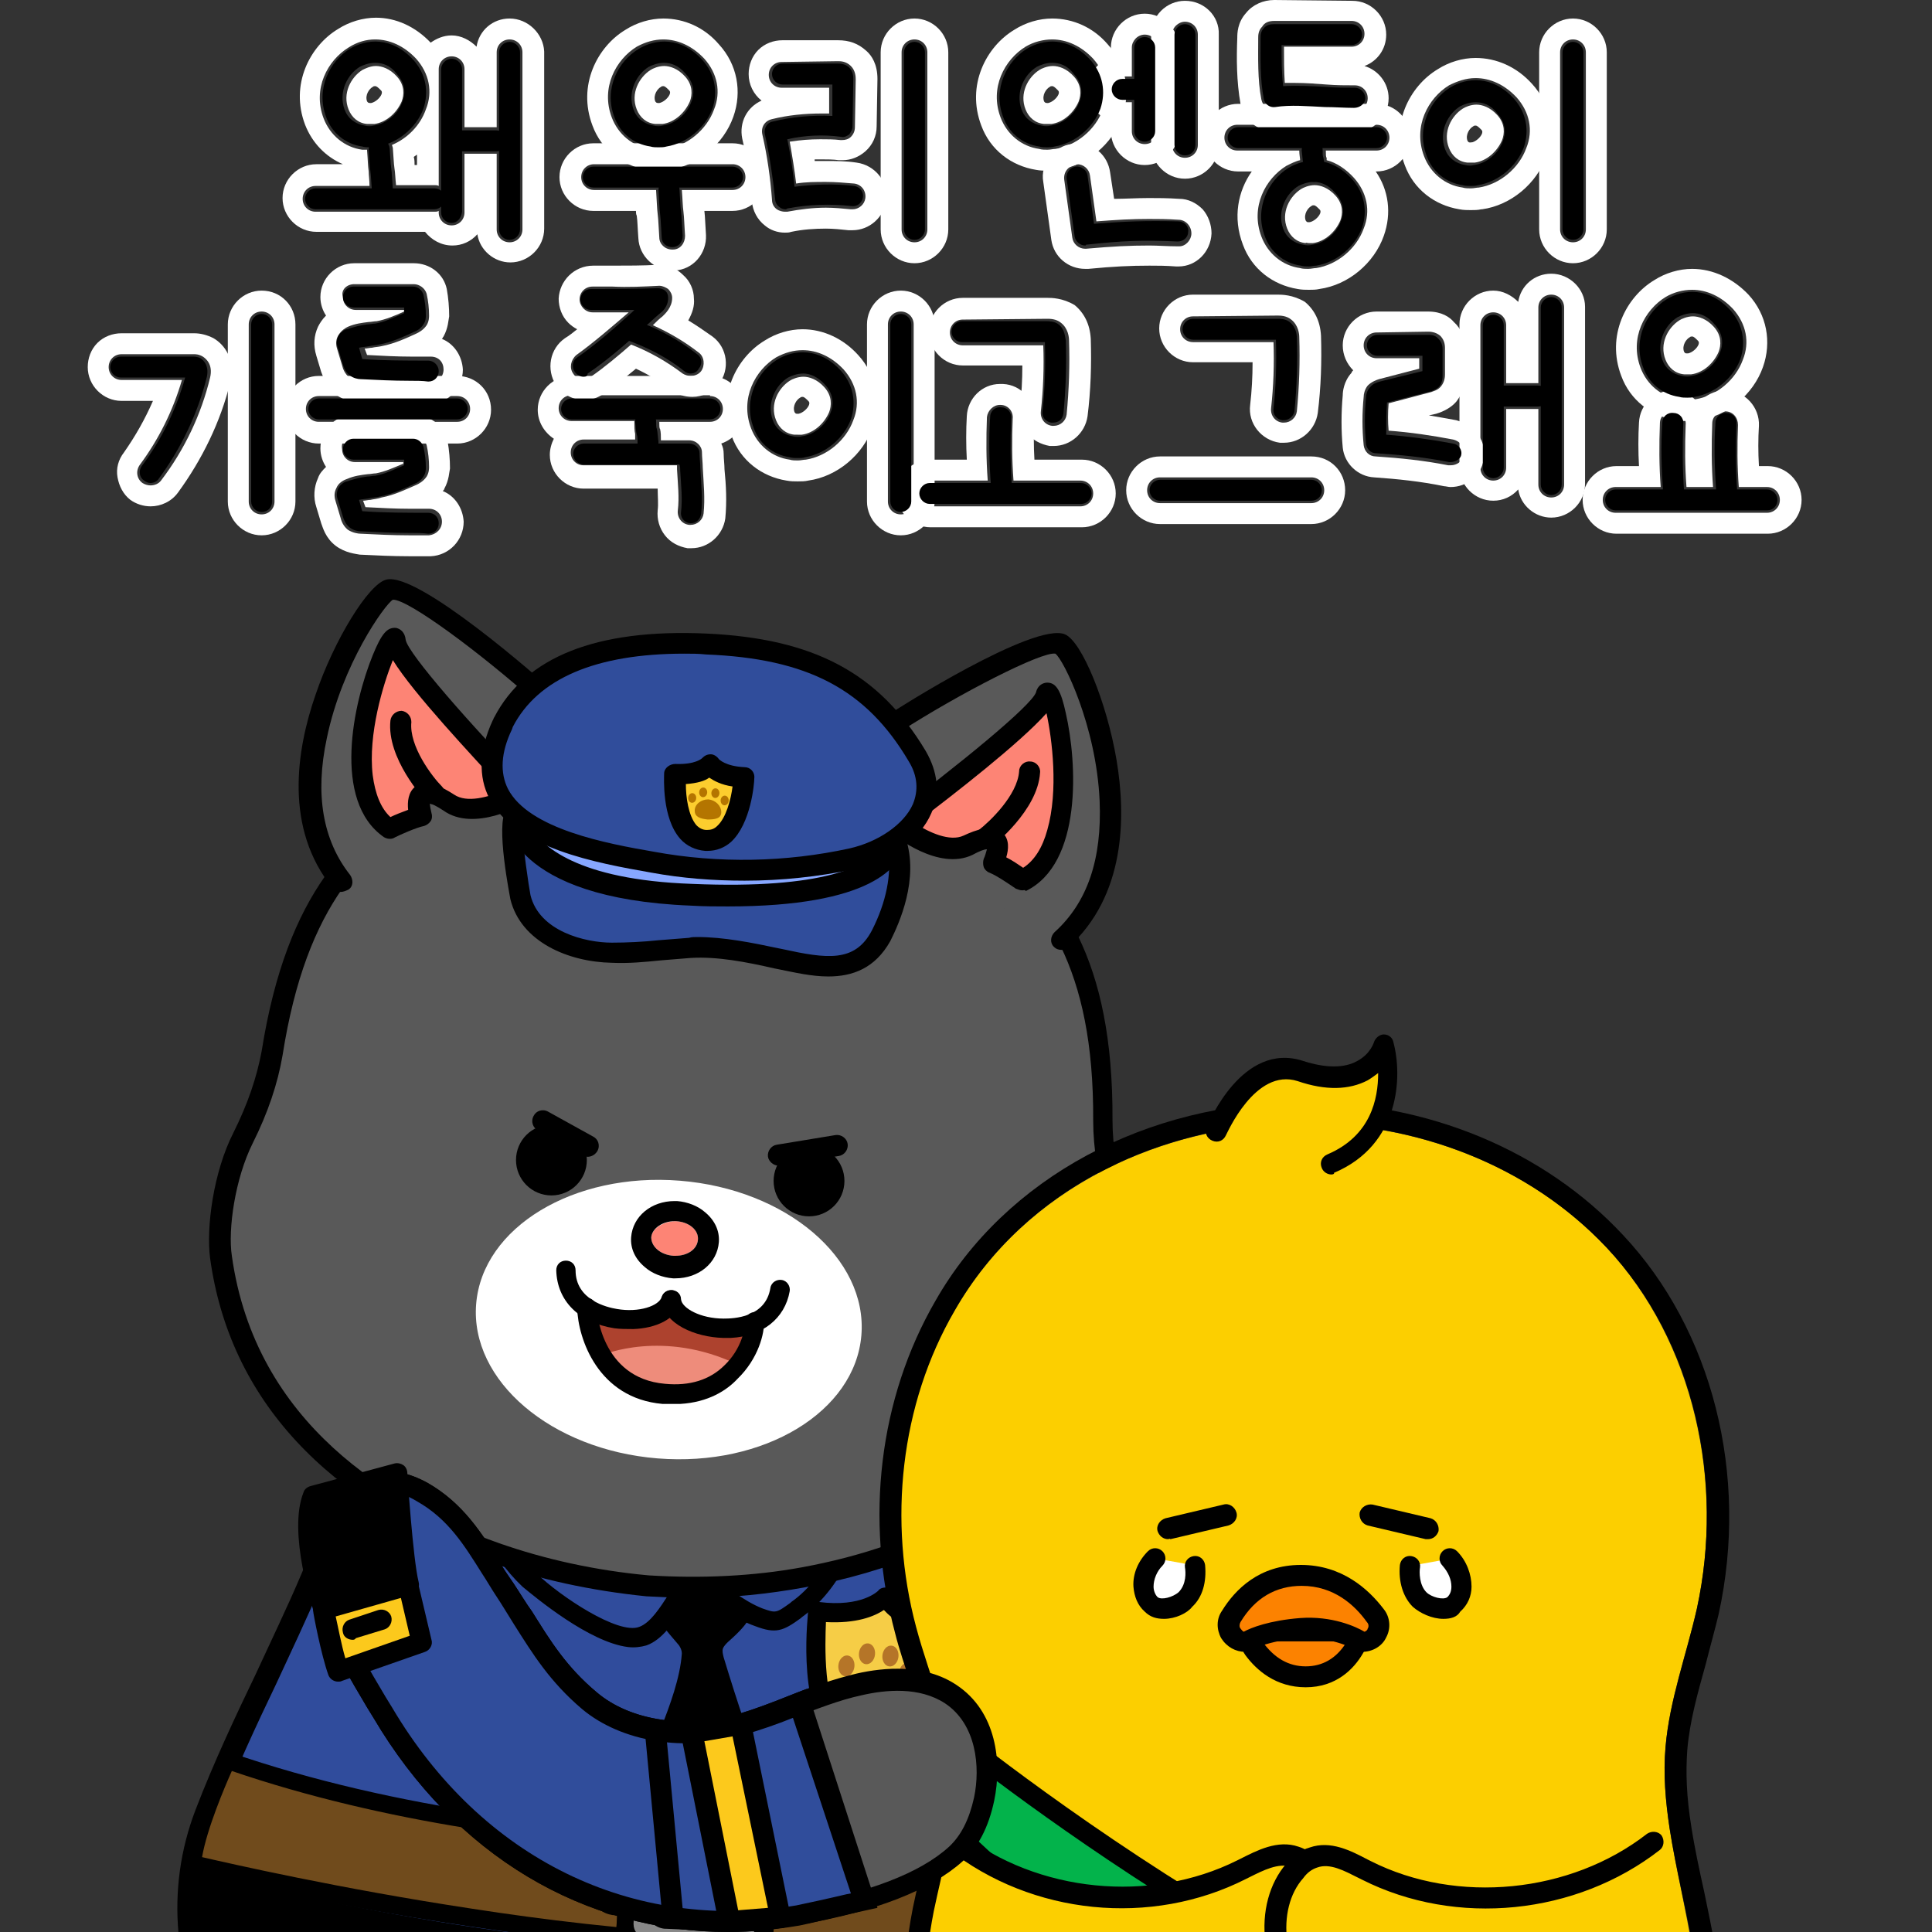 <?xml version="1.0" encoding="utf-8"?>
<!-- Generator: Adobe Illustrator 26.5.0, SVG Export Plug-In . SVG Version: 6.00 Build 0)  -->
<svg version="1.1" id="레이어_5" xmlns="http://www.w3.org/2000/svg" xmlns:xlink="http://www.w3.org/1999/xlink" x="0px"
	 y="0px" viewBox="0 0 240 240" style="enable-background:new 0 0 240 240;" xml:space="preserve">
<rect x="0" y="0" width="240" height="240" fill="#333333" stroke="none"/>
<g>
	<defs>
		<rect id="SVGID_1_" width="240" height="240"/>
	</defs>
	<clipPath id="SVGID_00000021807270183138892110000004157519816197452974_">
		<use xlink:href="#SVGID_1_"  style="overflow:visible;"/>
	</clipPath>
	<g style="clip-path:url(#SVGID_00000021807270183138892110000004157519816197452974_);">
		<g>
			<path style="fill:#344E98;" d="M104.5,200.1c1.6,2,3.1,4.1,4.7,6.2c7.3,9.9,14.8,20.1,25.2,26.1c0.6,0.4,1.1,0.6,1.8,1
				c4.5,2.7,9.4,5.4,14.4,7.4c4.6,1.8,9.2,2.9,14,2.5c4.9-0.4,9.2-5.9,9.6-12.2c0.1-2.5-0.3-10.9-11.1-12.8
				c-7-1.2-17.6-5.4-28.2-18.5c-1.4-1.8-3.9-5.1-6.5-8.7c-5.2-7.1-11.1-15.1-13.3-16.6"/>
			<path style="fill:#595959;" d="M160.3,217.9c0,0-9.2,22.8-9.7,22.9c-0.4,0.1,11.9,6.6,19.3,0.1c0,0,9.1-9.2,1-18.8
				C170.8,222,165.5,217.8,160.3,217.9z"/>
			<path d="M150.2,241.8c5.3,2.1,10,2.9,14.5,2.6c5.5-0.4,10.2-6.3,10.6-13.3c0.1-2.7-0.3-11.9-12-13.9c-6.8-1.2-17.1-5.3-27.5-18.1
				c-1.4-1.8-3.9-5.1-6.4-8.5l-0.9,0.6l0.9-0.6c-6.6-9-11.4-15.4-13.5-16.8c-0.5-0.4-1.1-0.2-1.5,0.3s-0.2,1.1,0.3,1.5
				c1.9,1.4,8,9.7,13,16.3l0.1,0.1c2.6,3.5,5,6.8,6.4,8.6c10.9,13.4,21.7,17.7,28.9,18.9c9.7,1.7,10.4,8.7,10.2,11.7
				c-0.3,5.9-4.2,10.9-8.6,11.2c-4.1,0.3-8.5-0.5-13.5-2.4c-4.9-1.9-9.7-4.7-14.3-7.3l-1.8-1c-10.2-5.9-17.7-16-24.9-25.8
				c-1.5-2.1-3.1-4.2-4.7-6.2c-0.4-0.5-1-0.6-1.5-0.2c-0.5,0.4-0.6,1-0.2,1.5c1.6,2,3.1,4.1,4.7,6.2c7.4,10,15,20.3,25.6,26.4l1.8,1
				C140.3,237.1,145.1,239.8,150.2,241.8z"/>
			<g>
				<path style="fill:#F5C945;" d="M145.5,237.7l-3.9-1.6c0,0,11.3-14.1,9.5-21.4l3.6,1.5C154.8,216.2,157.1,223.6,145.5,237.7z"/>
				<path d="M145.2,238.8c0.4,0.1,0.9-0.1,1.1-0.4c11.8-14.4,9.6-22.2,9.5-22.6c-0.1-0.4-0.4-0.6-0.6-0.7l-3.6-1.5
					c-0.4-0.1-0.9-0.1-1.2,0.2c-0.4,0.3-0.5,0.7-0.4,1.1c1.3,5.6-6.2,16.6-9.2,20.5c-0.2,0.3-0.3,0.6-0.2,1c0.1,0.4,0.4,0.6,0.7,0.8
					L145.2,238.8C145.2,238.7,145.2,238.8,145.2,238.8z M153.8,217c0.2,1.8,0.1,8.3-8.6,19.2l-1.6-0.6c2.4-3.3,8.8-12.5,9-19.1
					L153.8,217z"/>
			</g>
			<g>
				<path style="fill:#344E98;" d="M160.3,217.9c0,0,0.7,10.4-9.7,22.9"/>
				<path d="M151.4,241.5c10.6-12.8,10-23.3,10-23.7l-2.1,0.1l1.1-0.1l-1.1,0.1c0,0.1,0.6,10.1-9.5,22.1L151.4,241.5z"/>
			</g>
			<g>
				<path style="fill:#344E98;" d="M148.2,212.2c0,0-3.4,14.5-12,21.2"/>
				<path d="M136.8,234.3c8.9-7,12.3-21.2,12.5-21.9l-2.1-0.5c0,0.1-3.4,14.2-11.7,20.6L136.8,234.3z"/>
			</g>
		</g>
		<g>
			<g>
				<path style="fill:#304C9C;" d="M111.1,171c1.1,3.5,9.6,32.9,9.3,61.3c-0.2,16.8-5.1,29.4-14.8,37.3
					c-10.5,8.6-26.3,11.3-45.7,7.8c-13-2.4-25.2-11.1-31.7-22.7c-5.3-9.5-6.3-20-2.7-29.4c2.2-5.8,4.8-11.4,7.4-16.8
					c2.4-5.2,5-10.6,7.1-16.1c0.1-0.4,1.4-2.5,2.8-5c6.1-10.8,8.1-14.6,8.3-16C57,171.4,106.3,171.1,111.1,171z"/>
				<path d="M90.7,278.6c6.1-1.6,11.4-4.2,15.8-7.8c10-8.2,15.1-21.1,15.3-38.4c0.3-28.9-8.4-58.5-9.4-61.7l-0.3-1l-1.1,0
					c-5.3,0.1-54.3,0.3-59.8,0.3l-1.2,0l-0.2,1.2c-0.2,1.4-3.4,7.2-8.1,15.5c-0.4,0.6-0.7,1.3-1,1.8c-1.3,2.3-1.7,3-1.8,3.4
					c-1.7,4.5-3.8,8.9-5.8,13.2c-0.4,0.9-0.9,1.9-1.3,2.8c-2.4,5-5.2,10.9-7.5,16.9c-3.8,9.9-2.8,20.8,2.8,30.7
					c6.7,12,19.2,20.9,32.6,23.4C71.4,281,81.8,280.9,90.7,278.6z M110,172.5c1.8,6.2,9.2,33.3,8.9,59.9
					c-0.1,16.4-4.9,28.6-14.2,36.2c-10.2,8.4-25.6,11-44.5,7.5c-12.6-2.3-24.4-10.8-30.7-22c-5.1-9.1-6.1-19.2-2.6-28.2
					c2.3-5.9,5-11.7,7.4-16.7c0.4-0.9,0.9-1.9,1.3-2.8c2-4.3,4.1-8.8,5.9-13.5l0-0.1c0.1-0.2,0.9-1.6,1.6-2.9c0.3-0.6,0.7-1.2,1-1.8
					c5.4-9.6,7.4-13.4,8.1-15.3C61.1,172.8,102,172.6,110,172.5z"/>
			</g>
			<path d="M119.8,240.3c0,0-31.6,8.3-96.9-8.2c0,0-1.1,42.5,47.4,46.8c0,0,38.5,3,47.1-27.2L119.8,240.3z"/>
			<g>
				<g>
					<path style="fill:#704B1C;" d="M120.3,228.5c0,0-49.9,4.8-92.1-9.7c0,0-3.9,8.3-4.4,12.8c0,0,60.2,14.8,96,8.6
						C119.8,240.3,120.4,231.6,120.3,228.5z"/>
					<path d="M120.2,241.3c0.4-0.1,0.7-0.4,0.8-0.8c0-0.1,0-0.2,0-0.4c0-0.3,0.1-1.5,0.1-2.7c0.1-2.8,0.3-7,0.3-8.9
						c0-0.3-0.1-0.6-0.4-0.8c-0.2-0.2-0.5-0.3-0.8-0.3c-0.5,0-50.2,4.6-91.6-9.7c-0.5-0.2-1.1,0.1-1.3,0.6c-0.2,0.3-4,8.5-4.5,13.2
						c-0.1,0.5,0.3,1,0.8,1.1c0.2,0,15.3,3.8,34.7,6.7C76.2,242,101.4,244.5,120.2,241.3C120.1,241.3,120.1,241.3,120.2,241.3z
						 M119.2,229.7c0,2.1-0.2,5.4-0.3,7.6c0,0.9-0.1,1.5-0.1,2c-18.3,2.9-42.8,0.5-60.2-2.2c-16.5-2.5-30-5.6-33.5-6.4
						c0.6-3.5,2.8-8.7,3.7-10.7C66.9,233,111.5,230.3,119.2,229.7z"/>
				</g>
				<g>
					<path style="fill:#888888;" d="M80.6,229.2l12,0.5c1.4,0.1,2.6,1.3,2.6,2.7l-0.3,7.3c-0.1,1.4-1.3,2.6-2.7,2.6l-12-0.5
						c-1.4-0.1-2.6-1.3-2.6-2.7l0.3-7.3C77.9,230.3,79.2,229.1,80.6,229.2z M81.5,237.2c0,0.7,0.5,1.3,1.4,1.3l6.7,0.3
						c0.8,0,1.4-0.5,1.5-1.2l0.1-3.3c0-0.7-0.5-1.3-1.4-1.3l-6.7-0.3c-0.8,0-1.4,0.5-1.5,1.2L81.5,237.2z"/>
					<path d="M79.8,242.9c0.1,0,0.2,0,0.3,0l12,0.5c1,0,2-0.3,2.8-1c0.8-0.7,1.2-1.6,1.2-2.6l0.3-7.3c0.1-2.1-1.5-3.9-3.6-3.9
						l-12-0.5c-2.1-0.1-3.9,1.5-3.9,3.6l-0.3,7.3C76.3,241,77.8,242.7,79.8,242.9z M92.7,230.9c0.8,0.1,1.3,0.8,1.3,1.5l-0.3,7.3
						c0,0.4-0.2,0.8-0.5,1c-0.3,0.3-0.6,0.4-1.1,0.4l-12-0.5c-0.8,0-1.4-0.7-1.4-1.6l0.3-7.3c0-0.8,0.7-1.4,1.6-1.4l0,0l12,0.5
						C92.6,230.8,92.6,230.9,92.7,230.9z M82.6,239.6c0.1,0,0.2,0,0.2,0l6.7,0.3c0.7,0,1.3-0.2,1.8-0.6c0.6-0.4,0.8-1,0.9-1.7
						l0.1-3.3c0-1.3-1.1-2.5-2.5-2.5l-6.7-0.3c-0.7,0-1.3,0.2-1.8,0.6c-0.6,0.4-0.8,1-0.9,1.7l-0.1,3.3l0,0
						C80.2,238.4,81.3,239.5,82.6,239.6z M81.5,237.2L81.5,237.2L81.5,237.2z M89.8,234.1c0.2,0,0.2,0.1,0.2,0.1l-0.1,3.3
						c0,0-0.1,0.1-0.3,0.1l-6.7-0.3c-0.2,0-0.2-0.1-0.2-0.1l0.1-3.3c0,0,0.1-0.1,0.3-0.1L89.8,234.1L89.8,234.1z"/>
				</g>
				<g>
					<path style="fill:#888888;" d="M76.3,236.7l6,0.2c0.7,0,1.5-0.6,1.5-1.4l0,0c0-0.7-0.6-1.5-1.4-1.5l-6-0.2
						c-0.7,0-1.5,0.6-1.5,1.4l0,0C75,236.1,75.6,236.7,76.3,236.7z"/>
					<path d="M76.1,237.9c0.1,0,0.2,0,0.2,0l0,0l6,0.2c1.4,0.1,2.6-1,2.7-2.5c0.1-1.4-1-2.6-2.5-2.7l-6-0.2c-0.7,0-1.4,0.2-1.9,0.7
						c-0.5,0.5-0.8,1.1-0.9,1.8c0,0.7,0.2,1.4,0.7,1.9C74.9,237.6,75.5,237.8,76.1,237.9z M76.4,235.5c-0.2,0-0.2-0.1-0.2-0.2
						c0-0.1,0-0.2,0.1-0.2c0.1,0,0.1-0.1,0.2-0.1l6,0.2c0.2,0,0.2,0.1,0.2,0.2c0,0.2-0.1,0.2-0.2,0.2L76.4,235.5z"/>
				</g>
			</g>
			<g>
				<path d="M90.4,204c-0.2,0.2-0.5,0.5-0.6,0.8s0,0.7,0.1,1.1c1.7,5.6,3.5,11,5.6,16.4c0.2,0.4,0.3,0.9,0.3,1.3
					c0,0.5-0.3,0.9-0.5,1.3c-1.9,3.4-4,6.6-6.3,9.6c-0.2,0.3-0.5,0.6-0.9,0.8c-2.8,1.5-6-5.2-7.1-7c-1.3-2.2-2.3-4-1.7-6.7
					c0.6-2.4,1.9-4.6,2.8-6.9c1.1-2.8,2.4-6.3,2.6-9.3c0-0.5-0.3-1-0.6-1.3c-1.1-1.3-2.2-2.5-3-4c-0.8-1.5-1.1-3.3-0.6-4.8
					c1.4-3.9,6.8-3.9,9.5-1.4c1.1,1.1,2.1,2.6,3,3.8C94.6,200.2,92.3,202.3,90.4,204z"/>
				<g>
					<path style="fill:#304C9C;" d="M106.7,182.2c0.6,6.6-2.6,14.2-7.6,17.8c-2.1,1.5-2.4,1.8-4.7,0.9c-2.8-1.1-5.7-3.6-7.8-5.4
						c-2.1,1.9-3.8,6.7-6.5,7.7c-3.6,1.3-11.6-4.7-13.9-6.9c-3.4-3.3-5.9-7.6-4.6-12.4c2.5-9.9,15.1-14.3,24.6-14.6
						c6.7-0.2,15.7,1.9,20.3,7.2C107.8,178.4,106.5,180.2,106.7,182.2z"/>
					<path d="M78,204.6c0.8,0.1,1.6,0,2.3-0.2c2-0.7,3.5-3,4.8-5c0.5-0.8,1-1.5,1.4-2.2c2.1,1.8,4.7,3.9,7.3,4.8
						c2.6,1,3.5,0.6,5.7-1l0.1-0.1c5.3-3.8,8.7-11.7,8.1-18.8l0,0c-0.1-0.6,0.1-1.2,0.1-1.8c0.2-1.3,0.5-2.9-0.9-4.5
						c-4.8-5.6-14.1-7.9-21.2-7.7c-10.6,0.3-23.1,5.3-25.7,15.5c-1.2,4.6,0.5,9.3,4.9,13.5C66.6,198.5,73.2,204,78,204.6z M86.4,194
						l-0.8,0.7c-0.9,0.8-1.7,2.1-2.5,3.3c-1.1,1.7-2.3,3.6-3.7,4.1c-2.6,1-9.8-3.8-12.7-6.6c-3.9-3.7-5.3-7.5-4.3-11.3
						c1.6-6.3,9.7-13.2,23.5-13.7c9.1-0.3,16.3,3.2,19.4,6.8c0.6,0.7,0.5,1.4,0.3,2.6c-0.1,0.7-0.3,1.5-0.2,2.4l0,0
						c0.6,6.2-2.5,13.5-7.1,16.7l-0.1,0.1c-1.8,1.3-1.8,1.3-3.5,0.7c-2.3-0.9-4.8-2.9-6.7-4.5c-0.3-0.2-0.6-0.4-0.8-0.7L86.4,194z"
						/>
				</g>
			</g>
			<path d="M55.5,210.9c0.1,0.1,0.3,0.1,0.5,0.1l9.5-0.5c0.6,0,1.1-0.5,1.1-1.1l0.6-7c0.1-0.6-0.4-1.1-0.9-1.2l-17.8-3.6
				c-0.6-0.1-1.1,0.2-1.4,0.8l-2,6.4c-0.1,0.6,0.1,1.1,0.6,1.4l9.6,4.5C55.5,210.9,55.5,210.9,55.5,210.9z M64.3,208.3l-8.2,0.4
				l-8.5-4l1.4-4.4l15.7,3.2L64.3,208.3z"/>
			<g>
				<g>
					<path style="fill:#F6CD46;" d="M101.6,200.3c6.3,0.7,8.5-1.8,8.5-1.8s1.5,3,7.8,3.8c0,0-1.9,16.8-10.1,15.7
						C99.4,217,101.6,200.3,101.6,200.3z"/>
					<path d="M107.5,219.2c1.8,0.2,3.6-0.3,5-1.5c5-4,6.4-14.8,6.4-15.3c0.1-0.6-0.4-1.2-1-1.3c-5.5-0.6-6.9-3.2-6.9-3.2
						c-0.2-0.3-0.5-0.6-0.9-0.7l0,0c-0.4,0-0.8,0.1-1,0.4c0,0-2,2.1-7.4,1.4c-0.6-0.1-1.2,0.4-1.3,1c0,0.5-1.4,11.3,2.6,16.3
						C104.2,218,105.7,218.9,107.5,219.2z M116.5,203.2c-0.5,2.8-1.9,9.9-5.3,12.6c-1.1,0.8-2.1,1.1-3.3,1c-1.2-0.1-2.2-0.7-3-1.7
						c-2.7-3.5-2.4-10.8-2.3-13.6c3.8,0.2,6-0.7,7.2-1.5C110.8,201.1,112.8,202.6,116.5,203.2z"/>
				</g>
				<g>
					<path style="fill:#B57528;" d="M105.5,210.3c-0.2,1.7,1.1,2.2,2.9,2.4c1.7,0.2,3.1,0,3.3-1.7c0.2-1.7-1-3.2-2.7-3.4
						C107.2,207.4,105.7,208.6,105.5,210.3z"/>
					<g>
						
							<ellipse transform="matrix(0.119 -0.993 0.993 0.119 -107.069 295.02)" style="fill:#B57528;" cx="112.7" cy="207.8" rx="1.3" ry="1"/>
						
							<ellipse transform="matrix(0.119 -0.993 0.993 0.119 -112.815 286.686)" style="fill:#B57528;" cx="105.1" cy="206.9" rx="1.3" ry="1"/>
					</g>
					<g>
						
							<ellipse transform="matrix(0.119 -0.993 0.993 0.119 -106.808 291.065)" style="fill:#B57528;" cx="110.6" cy="205.7" rx="1.3" ry="1"/>
						
							<ellipse transform="matrix(0.119 -0.993 0.993 0.119 -109.077 287.944)" style="fill:#B57528;" cx="107.7" cy="205.4" rx="1.3" ry="1"/>
					</g>
				</g>
			</g>
		</g>
		<g>
			<g>
				<path style="fill:#FFFFFF;" d="M130.7,4.9c1.8,0,3.6,0.8,5.1,2.4c1.6,1.8,2.1,4.1,1.2,6.3c-0.9,2.5-3.3,4.5-5.9,4.9
					c-0.3,0-0.6,0.1-1,0.1c-0.3,0-0.7,0-1-0.1c-2.2-0.3-4-1.8-4.8-3.9c-1.4-3.7,0.5-7.2,3.1-8.8C128.4,5.2,129.6,4.9,130.7,4.9
					 M130.1,15.4c0.2,0,0.3,0,0.5,0c1.5-0.2,2.8-1.4,3.4-2.8c0.3-0.8,0.4-2-0.6-3.1c-0.9-1-1.9-1.3-2.6-1.3c-0.7,0-1.4,0.3-1.7,0.5
					c-1.4,0.9-2.5,2.9-1.7,4.9c0.4,1,1.2,1.7,2.3,1.8C129.7,15.4,129.9,15.4,130.1,15.4 M130.7,2.3c-1.6,0-3.3,0.5-4.7,1.4
					c-3.5,2.1-6,6.9-4.1,11.9c1.1,3,3.7,5,6.8,5.5c0.5,0.1,1,0.1,1.4,0.1c0.4,0,0.9,0,1.3-0.1c3.6-0.5,6.8-3.2,8-6.6
					c1.1-3.1,0.5-6.5-1.8-9C135.8,3.4,133.3,2.3,130.7,2.3L130.7,2.3z M130.1,12.8C130.1,12.8,130,12.8,130.1,12.8
					c-0.3,0-0.3-0.1-0.4-0.2c-0.3-0.8,0.3-1.6,0.7-1.8c0.1-0.1,0.2-0.1,0.3-0.1c0.2,0,0.4,0.2,0.7,0.5c0.1,0.1,0.2,0.2,0.1,0.5
					c-0.2,0.5-0.8,1-1.3,1.1C130.2,12.8,130.1,12.8,130.1,12.8L130.1,12.8z"/>
				<path style="fill:#FFFFFF;" d="M183.3,9.7c1.8,0,3.6,0.8,5.1,2.4c1.6,1.8,2.1,4.1,1.2,6.3c-0.9,2.5-3.3,4.5-5.9,4.9c0,0,0,0,0,0
					c-0.3,0-0.6,0.1-1,0.1c-0.3,0-0.7,0-1-0.1c-2.2-0.3-4-1.8-4.8-3.9c-1.4-3.7,0.5-7.2,3.1-8.8C181,10.1,182.1,9.7,183.3,9.7
					 M182.7,20.2c0.2,0,0.3,0,0.5,0c1.5-0.2,2.8-1.4,3.4-2.8c0.3-0.8,0.4-2-0.6-3.1c-0.9-1-1.9-1.3-2.6-1.3c-0.7,0-1.4,0.3-1.7,0.5
					c-1.4,0.9-2.5,2.9-1.7,4.9c0.4,1,1.2,1.7,2.3,1.8C182.3,20.2,182.5,20.2,182.7,20.2 M183.3,7.2c-1.6,0-3.3,0.5-4.7,1.4
					c-3.5,2.1-6,6.9-4.1,11.9c1.1,3,3.7,5,6.8,5.5c0.5,0.1,1,0.1,1.4,0.1c0.4,0,0.9,0,1.3-0.1c0,0,0,0,0.1,0c3.6-0.5,6.8-3.2,8-6.6
					c1.1-3.1,0.5-6.5-1.8-9C188.4,8.3,185.9,7.2,183.3,7.2L183.3,7.2z M182.7,17.7c0,0-0.1,0-0.1,0c-0.2,0-0.2-0.1-0.3-0.2
					c-0.3-0.8,0.3-1.6,0.7-1.8c0.1-0.1,0.2-0.1,0.3-0.1c0.2,0,0.4,0.2,0.7,0.5c0.1,0.1,0.2,0.2,0.1,0.5c-0.2,0.5-0.8,1-1.3,1.1
					C182.8,17.6,182.7,17.7,182.7,17.7L182.7,17.7z"/>
				<path style="fill:#FFFFFF;" d="M82.4,4.9c1.8,0,3.6,0.8,5.1,2.4c1.6,1.8,2.1,4.1,1.2,6.3c-0.9,2.5-3.3,4.5-5.9,4.9
					c-0.3,0-0.6,0.1-1,0.1c-0.3,0-0.7,0-1-0.1c-2.2-0.3-4-1.8-4.8-3.9c-1.4-3.7,0.5-7.2,3.1-8.8C80.2,5.2,81.3,4.9,82.4,4.9
					 M81.8,15.4c0.2,0,0.4,0,0.5,0c1.5-0.2,2.8-1.4,3.4-2.8c0.3-0.8,0.4-2-0.6-3.1c-0.9-1-1.9-1.3-2.6-1.3c-0.7,0-1.4,0.3-1.7,0.5
					c-1.4,0.9-2.5,2.9-1.7,4.9c0.4,1,1.2,1.7,2.3,1.8C81.5,15.4,81.6,15.4,81.8,15.4 M82.4,2.3c-1.6,0-3.3,0.5-4.7,1.4
					c-3.5,2.1-6,6.9-4.1,11.9c1.1,3,3.7,5,6.8,5.5c0.5,0.1,1,0.1,1.4,0.1c0.4,0,0.9,0,1.3-0.1c3.6-0.5,6.8-3.2,8-6.6
					c1.1-3.1,0.5-6.5-1.8-9C87.5,3.4,85,2.3,82.4,2.3L82.4,2.3z M81.8,12.8C81.8,12.8,81.8,12.8,81.8,12.8c-0.3,0-0.3-0.1-0.4-0.2
					c-0.3-0.8,0.3-1.6,0.7-1.8c0.1-0.1,0.2-0.1,0.3-0.1c0.2,0,0.4,0.2,0.7,0.5c0.1,0.1,0.2,0.2,0.1,0.5c-0.2,0.5-0.8,1-1.3,1.1
					C81.9,12.8,81.9,12.8,81.8,12.8L81.8,12.8z"/>
				<path style="fill:#FFFFFF;" d="M91,20.4c0.9,0,1.6,0.7,1.6,1.6c0,0.9-0.7,1.6-1.6,1.6h-6.3c0.1,1.2,0.1,2,0.2,2.7
					c0.1,0.8,0.1,1.6,0.2,3c0,0.9-0.6,1.7-1.5,1.7c0,0-0.1,0-0.1,0c-0.9,0-1.6-0.7-1.6-1.5c-0.1-1.4-0.1-2.1-0.2-2.9
					c-0.1-0.8-0.1-1.6-0.2-3h-7.7c-0.9,0-1.6-0.7-1.6-1.6c0-0.9,0.7-1.6,1.6-1.6H91 M91,17.8H73.7c-2.3,0-4.2,1.9-4.2,4.2
					s1.9,4.2,4.2,4.2H79c0,0.2,0,0.4,0.1,0.6c0.1,0.7,0.1,1.5,0.2,2.8c0.1,2.2,2,4,4.2,4c0.1,0,0.2,0,0.3,0c2.3-0.1,4-2.1,3.9-4.4
					c-0.1-1.4-0.1-2.2-0.2-3H91c2.3,0,4.2-1.9,4.2-4.2S93.3,17.8,91,17.8L91,17.8z"/>
				<path style="fill:#FFFFFF;" d="M171,15.5c0.9,0,1.6,0.7,1.6,1.6c0,0.9-0.7,1.6-1.6,1.6h-6.3c0,0.5,0,0.8,0.1,0.9
					c0,0.1,0,0.2,0,0.3c1.2,0.3,2.4,1.1,3.4,2.2c1.6,1.8,2.1,4.1,1.2,6.3c-0.9,2.5-3.3,4.5-5.9,4.9c-0.3,0-0.6,0.1-1,0.1
					c-0.3,0-0.7,0-1-0.1c-2.2-0.3-4-1.8-4.8-3.9c-1.4-3.7,0.5-7.2,3.1-8.8c0.6-0.3,1.2-0.6,1.7-0.7c0-0.3-0.1-0.7-0.1-1.2h-7.7
					c-0.9,0-1.6-0.7-1.6-1.6c0-0.9,0.7-1.6,1.6-1.6H171 M162.6,30.2c0.2,0,0.3,0,0.5,0c1.5-0.2,2.8-1.4,3.4-2.8
					c0.3-0.8,0.4-2-0.6-3.1c-0.9-1-1.9-1.3-2.6-1.3c-0.7,0-1.4,0.3-1.7,0.5c-1.4,0.9-2.5,2.9-1.7,4.9c0.4,1,1.2,1.7,2.3,1.8
					C162.2,30.1,162.4,30.2,162.6,30.2 M171,12.9h-17.2c-2.3,0-4.2,1.9-4.2,4.2s1.9,4.2,4.2,4.2h1.7c-1.7,2.4-2.4,5.7-1.1,9.1
					c1.1,3,3.7,5,6.8,5.5c0.5,0.1,1,0.1,1.4,0.1c0.4,0,0.9,0,1.3-0.1c3.6-0.5,6.8-3.2,8-6.6c1-2.8,0.6-5.7-1-8h0.1
					c2.3,0,4.2-1.9,4.2-4.2S173.3,12.9,171,12.9L171,12.9z M162.6,27.6c0,0-0.1,0-0.1,0c-0.2,0-0.2-0.1-0.3-0.2
					c-0.3-0.8,0.3-1.6,0.7-1.8c0.1-0.1,0.2-0.1,0.3-0.1c0.2,0,0.4,0.2,0.7,0.5c0.1,0.1,0.2,0.2,0.1,0.5c-0.2,0.5-0.8,1-1.3,1.1
					C162.6,27.6,162.6,27.6,162.6,27.6L162.6,27.6z"/>
				<path style="fill:#FFFFFF;" d="M147.2,2.7c0.9,0,1.6,0.7,1.6,1.6V18c0,0.9-0.7,1.6-1.6,1.6c-0.9,0-1.6-0.7-1.6-1.6V4.3
					C145.6,3.4,146.4,2.7,147.2,2.7 M147.2,0.1c-2.3,0-4.2,1.9-4.2,4.2V18c0,2.3,1.9,4.2,4.2,4.2s4.2-1.9,4.2-4.2V4.3
					C151.5,2,149.6,0.1,147.2,0.1L147.2,0.1z"/>
				<path style="fill:#FFFFFF;" d="M142.2,4.3c0.9,0,1.6,0.7,1.6,1.6v10.4c0,0.9-0.7,1.6-1.6,1.6c-0.9,0-1.6-0.7-1.6-1.6v-3.6h-1.2
					c-0.9,0-1.6-0.7-1.6-1.6c0-0.9,0.7-1.6,1.6-1.6h1.2V5.9C140.6,5.1,141.3,4.3,142.2,4.3 M142.2,1.7c-2.3,0-4.2,1.9-4.2,4.2v1.2
					c-1.7,0.6-2.8,2.1-2.8,4s1.2,3.4,2.8,4v1.2c0,2.3,1.9,4.2,4.2,4.2c2.3,0,4.2-1.9,4.2-4.2V5.9C146.4,3.6,144.5,1.7,142.2,1.7
					L142.2,1.7z"/>
				<path style="fill:#FFFFFF;" d="M63.3,4.9c0.9,0,1.6,0.7,1.6,1.6v22c0,0.9-0.7,1.6-1.6,1.6c-0.9,0-1.6-0.7-1.6-1.6v-9.4h-4v7.3
					c0,0.9-0.7,1.6-1.6,1.6s-1.6-0.7-1.6-1.6v-0.2c-0.2,0.1-0.3,0.1-0.5,0.1H39.2c-0.9,0-1.6-0.7-1.6-1.6c0-0.9,0.7-1.6,1.6-1.6h6.7
					c0-0.8-0.1-1.3-0.1-1.8c-0.1-0.7-0.1-1.4-0.2-2.6c0,0,0,0,0-0.1c-0.2,0-0.4,0-0.6,0c-2.2-0.3-4-1.8-4.8-3.9
					c-1.4-3.7,0.5-7.2,3.1-8.8c1.1-0.7,2.2-1,3.3-1c1.8,0,3.6,0.8,5.1,2.4c1.6,1.8,2.1,4.1,1.2,6.3c-0.7,2-2.3,3.6-4.2,4.4
					c0,0.1,0.1,0.3,0.1,0.4c0.1,1.2,0.1,1.8,0.2,2.5c0.1,0.6,0.1,1.2,0.2,2.1h4.8c0.2,0,0.3,0,0.5,0.1V8.6c0-0.9,0.7-1.6,1.6-1.6
					s1.6,0.7,1.6,1.6v7.2h4V6.5C61.7,5.6,62.4,4.9,63.3,4.9 M46,15.4c0.2,0,0.3,0,0.5,0c1.5-0.2,2.8-1.4,3.4-2.8
					c0.3-0.8,0.4-2-0.6-3.1c-0.9-1-1.9-1.3-2.6-1.3c-0.7,0-1.3,0.3-1.7,0.5c-1.4,0.9-2.5,2.9-1.7,4.9c0.4,1,1.2,1.7,2.3,1.8
					C45.6,15.4,45.8,15.4,46,15.4 M63.3,2.3c-2.1,0-3.8,1.5-4.1,3.5c-0.8-0.8-1.9-1.4-3.1-1.4c-1,0-1.9,0.4-2.6,0.9
					c-1.9-2-4.3-3.1-6.8-3.1c-1.6,0-3.3,0.5-4.7,1.4c-3.5,2.1-6,6.9-4.1,11.9c0.9,2.3,2.6,4,4.7,4.9h-3.3c-2.3,0-4.2,1.9-4.2,4.2
					s1.9,4.2,4.2,4.2h13.5c0.8,1,2,1.7,3.4,1.7c1.2,0,2.3-0.5,3.1-1.4c0.3,2,2.1,3.5,4.1,3.5c2.3,0,4.2-1.9,4.2-4.2v-22
					C67.5,4.2,65.6,2.3,63.3,2.3L63.3,2.3z M46,12.8C46,12.8,45.9,12.8,46,12.8c-0.3,0-0.3-0.1-0.4-0.2c-0.3-0.8,0.3-1.6,0.7-1.8
					c0.1-0.1,0.2-0.1,0.3-0.1c0.2,0,0.4,0.2,0.7,0.5c0.1,0.1,0.2,0.2,0.1,0.5c-0.2,0.5-0.8,1-1.3,1.1C46.1,12.8,46.1,12.8,46,12.8
					L46,12.8z M51.4,19.5c0.1-0.1,0.3-0.2,0.4-0.3v1.3h-0.3C51.5,20.2,51.5,19.8,51.4,19.5L51.4,19.5z"/>
				<path style="fill:#FFFFFF;" d="M113.6,4.9c0.9,0,1.6,0.7,1.6,1.6v22c0,0.9-0.7,1.6-1.6,1.6c-0.9,0-1.6-0.7-1.6-1.6v-22
					C112,5.6,112.7,4.9,113.6,4.9 M113.6,2.3c-2.3,0-4.2,1.9-4.2,4.2v22c0,2.3,1.9,4.2,4.2,4.2c2.3,0,4.2-1.9,4.2-4.2v-22
					C117.8,4.2,115.9,2.3,113.6,2.3L113.6,2.3z"/>
				<path style="fill:#FFFFFF;" d="M195.4,4.9c0.9,0,1.6,0.7,1.6,1.6v22c0,0.9-0.7,1.6-1.6,1.6c-0.9,0-1.6-0.7-1.6-1.6v-22
					C193.8,5.6,194.5,4.9,195.4,4.9 M195.4,2.3c-2.3,0-4.2,1.9-4.2,4.2v22c0,2.3,1.9,4.2,4.2,4.2c2.3,0,4.2-1.9,4.2-4.2v-22
					C199.6,4.2,197.7,2.3,195.4,2.3L195.4,2.3z"/>
				<path style="fill:#FFFFFF;" d="M104.1,7.6c0.3,0,1,0,1.6,0.6c0.6,0.6,0.6,1.4,0.6,1.7l-0.1,5.9c0,0.5-0.2,0.9-0.5,1.2
					c-0.3,0.3-0.7,0.4-1.1,0.4c-0.1,0-0.1,0-0.2,0c-0.8-0.1-1.7-0.1-2.5-0.1c-1.3,0-2.5,0.1-3.8,0.3c0.3,1.7,0.6,3.5,0.8,5.2
					c1.2-0.2,2.4-0.2,3.7-0.2c1.2,0,2.3,0.1,3.5,0.2c0.9,0.1,1.5,0.9,1.4,1.8c-0.1,0.8-0.8,1.4-1.6,1.4c-0.1,0-0.1,0-0.2,0
					c-1-0.1-2.1-0.2-3.1-0.2c-1.6,0-3.2,0.2-4.8,0.5c-0.1,0-0.2,0-0.3,0c-0.3,0-0.7-0.1-1-0.3c-0.4-0.3-0.6-0.7-0.6-1.2
					c-0.2-2.7-0.6-5.5-1.2-8.1c-0.2-0.9,0.3-1.7,1.2-1.9c2-0.5,4.1-0.7,6.1-0.7c0.3,0,0.7,0,1,0l0-3.2l-5.9,0h0
					c-0.9,0-1.6-0.7-1.6-1.6c0-0.9,0.7-1.6,1.6-1.6L104.1,7.6 M104.1,5C104.1,5,104.1,5,104.1,5l-6.9,0c-1.1,0-2.2,0.4-3,1.2
					C93.4,7,93,8.1,93,9.2c0,1.3,0.6,2.5,1.6,3.3c-1.8,0.8-2.8,2.7-2.4,4.7c0.6,2.6,1,5.2,1.2,7.8c0.1,1.2,0.7,2.3,1.6,3
					c0.7,0.6,1.6,0.9,2.5,0.9c0.3,0,0.5,0,0.8-0.1c1.4-0.3,2.9-0.4,4.3-0.4c0.9,0,1.9,0.1,2.8,0.2c0.2,0,0.3,0,0.5,0
					c2.1,0,3.9-1.6,4.2-3.7c0.3-2.3-1.4-4.4-3.7-4.7c-1.3-0.2-2.5-0.2-3.8-0.2c-0.5,0-0.9,0-1.4,0c0-0.1,0-0.1,0-0.2
					c0.3,0,0.5,0,0.8,0c0.7,0,1.5,0,2.2,0.1c0.2,0,0.3,0,0.5,0c1,0,2-0.4,2.8-1.1c0.9-0.8,1.4-1.9,1.4-3.1l0.1-5.9
					c0-1.8-0.7-2.9-1.4-3.5C106.6,5.4,105.5,5,104.1,5L104.1,5z"/>
				<path style="fill:#FFFFFF;" d="M133.8,20.4c0.8,0,1.5,0.6,1.6,1.4l0.8,5.7c2.6-0.2,4.4-0.3,6.5-0.3c1.1,0,2.3,0,3.7,0.1
					c0.9,0,1.6,0.8,1.6,1.7c0,0.8-0.7,1.6-1.5,1.6c-0.1,0-0.1,0-0.2,0c-1.3,0-2.4-0.1-3.5-0.1c-2.5,0-4.5,0.1-7.9,0.4
					c0,0-0.1,0-0.1,0c-0.8,0-1.5-0.6-1.6-1.4l-1-7.2c-0.1-0.9,0.5-1.7,1.4-1.8C133.6,20.4,133.7,20.4,133.8,20.4 M133.8,17.8
					c-0.2,0-0.5,0-0.7,0.1c-1,0.1-2,0.7-2.7,1.6c-0.7,0.9-1,2-0.8,3.1l1,7.2c0.3,2.1,2.1,3.6,4.2,3.6c0.1,0,0.2,0,0.4,0
					c3.1-0.3,5.2-0.4,7.6-0.4c1,0,2,0,3.3,0.1c0.1,0,0.2,0,0.3,0c2.2,0,4-1.8,4.1-4.1c0-1.1-0.4-2.2-1.1-3c-0.8-0.8-1.8-1.3-2.9-1.3
					c-1.5-0.1-2.7-0.1-3.8-0.1c-1.5,0-2.9,0.1-4.3,0.1l-0.5-3.3C137.6,19.3,135.9,17.8,133.8,17.8L133.8,17.8
					C133.8,17.8,133.8,17.8,133.8,17.8L133.8,17.8z"/>
				<path style="fill:#FFFFFF;" d="M158.3,2.6l9.6,0c0.9,0,1.6,0.7,1.6,1.6c0,0.9-0.7,1.6-1.6,1.6l-8.4,0c0,1.5,0,3,0.1,4.5
					c0.4,0,0.8,0,1.3,0c1.3,0,2.6,0.1,3.9,0.2c1.2,0.1,2.4,0.1,3.5,0.1c0.9,0,1.6,0.7,1.6,1.6c0,0.9-0.7,1.6-1.6,1.6
					c-1.2,0-2.4-0.1-3.7-0.1c-1.2-0.1-2.5-0.1-3.6-0.1c-0.9,0-1.7,0-2.5,0.1c-0.1,0-0.1,0-0.2,0c-0.8,0-1.4-0.5-1.6-1.3
					c-0.5-2.5-0.4-5.3-0.4-7.7c0-0.3,0-0.9,0.5-1.4C157.1,2.8,157.6,2.6,158.3,2.6 M158.3,0C158.3,0,158.3,0,158.3,0
					c-1.4,0-2.7,0.6-3.5,1.6c-1.1,1.2-1.1,2.6-1.1,3.1c-0.1,2.5-0.1,5.4,0.4,8.2c0.4,2,2.1,3.4,4.1,3.4c0.2,0,0.4,0,0.6,0
					c0.6-0.1,1.3-0.1,2.1-0.1c1.1,0,2.3,0.1,3.5,0.1c0,0,0.1,0,0.1,0c1.2,0.1,2.5,0.1,3.8,0.1c2.3,0,4.2-1.9,4.2-4.2
					c0-1.9-1.3-3.5-3-4c1.6-0.6,2.7-2.1,2.7-3.9c0-2.3-1.9-4.2-4.2-4.2L158.3,0L158.3,0z"/>
				<path d="M46,18.3c-0.3,0-0.7,0-1-0.1c-2.1-0.3-3.8-1.7-4.5-3.7C39.2,11,41,7.6,43.4,6.1c2.1-1.3,5.3-1.6,8,1.4
					c1.5,1.7,1.9,3.9,1.2,6c-0.9,2.4-3.2,4.3-5.7,4.7l0,0C46.6,18.3,46.3,18.3,46,18.3z M46.8,16.9L46.8,16.9L46.8,16.9z M46.6,7.8
					c-0.8,0-1.5,0.3-1.9,0.5c-1.5,0.9-2.7,3.1-1.9,5.3c0.4,1.1,1.3,1.8,2.5,2c0.4,0.1,0.8,0.1,1.1,0c1.6-0.2,3.1-1.5,3.6-3
					c0.3-0.7,0.5-2.1-0.7-3.4C48.5,8.1,47.5,7.8,46.6,7.8z"/>
				<path d="M130.1,18.3c-0.3,0-0.7,0-1-0.1c-2.1-0.3-3.8-1.7-4.5-3.7c-1.3-3.5,0.5-6.9,2.9-8.4c2.1-1.3,5.3-1.6,8,1.4
					c1.5,1.7,1.9,3.9,1.2,6c-0.9,2.4-3.2,4.3-5.7,4.7l0,0C130.7,18.3,130.4,18.3,130.1,18.3z M130.8,16.9L130.8,16.9L130.8,16.9z
					 M130.7,7.8c-0.8,0-1.5,0.3-1.9,0.5c-1.5,0.9-2.7,3.1-1.9,5.3c0.4,1.1,1.3,1.8,2.5,2c0.4,0.1,0.8,0.1,1.1,0
					c1.6-0.2,3.1-1.5,3.6-3c0.3-0.7,0.5-2.1-0.7-3.4C132.6,8.1,131.6,7.8,130.7,7.8z"/>
				<path d="M162.6,33.1c-0.3,0-0.7,0-1-0.1c-2.1-0.3-3.8-1.7-4.5-3.7c-1.3-3.5,0.5-6.9,2.9-8.4c2.1-1.3,5.3-1.6,8,1.4
					c1.5,1.7,1.9,3.9,1.2,6c-0.9,2.4-3.2,4.3-5.7,4.7l0,0C163.2,33,162.9,33.1,162.6,33.1z M163.2,22.6c-0.8,0-1.5,0.3-1.9,0.5
					c-1.5,0.9-2.7,3.1-1.9,5.3c0.4,1.1,1.3,1.8,2.5,2c0.4,0.1,0.8,0.1,1.1,0c0,0,0,0,0,0c1.6-0.2,3.1-1.5,3.6-3
					c0.3-0.7,0.5-2.1-0.7-3.4C165,22.9,164,22.6,163.2,22.6z"/>
				<path d="M182.7,23.1c-0.3,0-0.7,0-1-0.1c-2.1-0.3-3.8-1.7-4.5-3.7c-1.3-3.5,0.5-6.9,2.9-8.4c2.1-1.3,5.3-1.6,8,1.4
					c1.5,1.7,1.9,3.9,1.2,6c-0.9,2.4-3.2,4.3-5.7,4.7C183.3,23.1,183,23.1,182.7,23.1z M183.3,12.7c-0.8,0-1.5,0.3-1.9,0.5
					c-1.5,0.9-2.7,3.1-1.9,5.3c0.4,1.1,1.3,1.8,2.5,2c0.4,0.1,0.8,0.1,1.1,0h0c1.6-0.2,3.1-1.5,3.6-3c0.3-0.7,0.5-2.1-0.7-3.4
					C185.2,13,184.2,12.7,183.3,12.7z"/>
				<path d="M81.8,18.3c-0.3,0-0.7,0-1-0.1c-2.1-0.3-3.8-1.7-4.5-3.7C75,11,76.8,7.6,79.3,6.1c2.1-1.3,5.3-1.6,8,1.4
					c1.5,1.7,1.9,3.9,1.2,6c-0.9,2.4-3.2,4.3-5.7,4.7l0,0C82.5,18.3,82.1,18.3,81.8,18.3z M82.6,16.9L82.6,16.9L82.6,16.9z
					 M82.5,7.8c-0.8,0-1.5,0.3-1.9,0.5c-1.5,0.9-2.7,3.1-1.9,5.3c0.4,1.1,1.3,1.8,2.5,2c0.4,0.1,0.8,0.1,1.1,0
					c1.6-0.2,3.1-1.5,3.6-3c0.3-0.7,0.5-2.1-0.7-3.4C84.3,8.1,83.3,7.8,82.5,7.8z"/>
				<path d="M47.5,24.9c-0.7,0-1.3-0.5-1.3-1.2c-0.1-1.2-0.1-1.8-0.2-2.5c-0.1-0.7-0.1-1.4-0.2-2.6c0-0.7,0.5-1.3,1.2-1.4
					c0.8,0,1.3,0.5,1.4,1.2c0.1,1.2,0.1,1.8,0.2,2.5c0.1,0.7,0.1,1.4,0.2,2.6C48.9,24.3,48.3,24.9,47.5,24.9
					C47.6,24.9,47.6,24.9,47.5,24.9z"/>
				<path d="M53.9,26H39.2c-0.7,0-1.3-0.6-1.3-1.3c0-0.7,0.6-1.3,1.3-1.3h14.8c0.7,0,1.3,0.6,1.3,1.3C55.2,25.4,54.7,26,53.9,26z"/>
				<path d="M83.5,30.7c-0.7,0-1.3-0.5-1.3-1.2c-0.1-1.4-0.1-2.1-0.2-2.9c-0.1-0.8-0.1-1.6-0.2-3c0-0.7,0.5-1.3,1.2-1.4
					c0.7,0,1.3,0.5,1.4,1.2c0.1,1.4,0.1,2.1,0.2,2.9c0.1,0.8,0.1,1.6,0.2,3C84.8,30.1,84.3,30.7,83.5,30.7
					C83.5,30.7,83.5,30.7,83.5,30.7z"/>
				<path d="M91,23.3H73.7c-0.7,0-1.3-0.6-1.3-1.3c0-0.7,0.6-1.3,1.3-1.3H91c0.7,0,1.3,0.6,1.3,1.3C92.3,22.7,91.7,23.3,91,23.3z"/>
				<path d="M163.3,22.6c-0.7,0-1.3-0.5-1.3-1.2c0-0.6,0-0.9-0.1-1.1c-0.1-0.4-0.1-0.9-0.2-1.6c0-0.7,0.5-1.3,1.2-1.4
					c0.8,0,1.3,0.5,1.4,1.2c0,0.6,0,0.9,0.1,1.1c0.1,0.4,0.1,0.9,0.2,1.6C164.6,21.9,164.1,22.5,163.3,22.6
					C163.3,22.6,163.3,22.6,163.3,22.6z"/>
				<path d="M171,18.4h-17.2c-0.7,0-1.3-0.6-1.3-1.3c0-0.7,0.6-1.3,1.3-1.3H171c0.7,0,1.3,0.6,1.3,1.3
					C172.3,17.8,171.7,18.4,171,18.4z"/>
				<path d="M56.1,27.7c-0.7,0-1.3-0.6-1.3-1.3V8.6c0-0.7,0.6-1.3,1.3-1.3s1.3,0.6,1.3,1.3v17.7C57.3,27.1,56.8,27.7,56.1,27.7z"/>
				<path d="M142.2,17.6c-0.7,0-1.3-0.6-1.3-1.3V5.9c0-0.7,0.6-1.3,1.3-1.3s1.3,0.6,1.3,1.3v10.4C143.5,17,142.9,17.6,142.2,17.6z"
					/>
				<path d="M147.2,19.3c-0.7,0-1.3-0.6-1.3-1.3V4.3c0-0.7,0.6-1.3,1.3-1.3s1.3,0.6,1.3,1.3V18C148.5,18.7,148,19.3,147.2,19.3z"/>
				<path d="M61.7,18.8h-4.6c-0.7,0-1.3-0.6-1.3-1.3s0.6-1.3,1.3-1.3h4.6c0.7,0,1.3,0.6,1.3,1.3S62.4,18.8,61.7,18.8z"/>
				<path d="M142.1,12.4h-2.7c-0.7,0-1.3-0.6-1.3-1.3s0.6-1.3,1.3-1.3h2.7c0.7,0,1.3,0.6,1.3,1.3S142.8,12.4,142.1,12.4z"/>
				<path d="M63.3,29.8c-0.7,0-1.3-0.6-1.3-1.3v-22c0-0.7,0.6-1.3,1.3-1.3c0.7,0,1.3,0.6,1.3,1.3v22C64.6,29.2,64,29.8,63.3,29.8z"
					/>
				<path d="M113.6,29.8c-0.7,0-1.3-0.6-1.3-1.3v-22c0-0.7,0.6-1.3,1.3-1.3s1.3,0.6,1.3,1.3v22C114.9,29.2,114.3,29.8,113.6,29.8z"
					/>
				<path d="M195.4,29.8c-0.7,0-1.3-0.6-1.3-1.3v-22c0-0.7,0.6-1.3,1.3-1.3s1.3,0.6,1.3,1.3v22C196.7,29.2,196.1,29.8,195.4,29.8z"
					/>
				<path d="M97.6,26c-0.3,0-0.6-0.1-0.8-0.3c-0.3-0.2-0.5-0.6-0.5-0.9C96,22,95.6,19.3,95,16.6c-0.1-0.7,0.3-1.4,1-1.5
					c2.4-0.6,4.9-0.8,7.4-0.7l0-3.9l-6.2,0h0c-0.7,0-1.3-0.6-1.3-1.3c0-0.7,0.6-1.3,1.3-1.3l6.9,0c0.2,0,0.9,0,1.4,0.5
					c0.5,0.5,0.5,1.2,0.5,1.4l-0.1,5.9c0,0.4-0.2,0.7-0.4,1c-0.3,0.2-0.6,0.4-1,0.3c-2.2-0.3-4.5-0.2-6.7,0.3
					c0.4,1.9,0.7,3.9,0.9,5.9c2.5-0.3,4.9-0.4,7.4-0.1c0.7,0.1,1.2,0.7,1.1,1.4c-0.1,0.7-0.7,1.2-1.4,1.1c-2.7-0.3-5.4-0.2-8,0.3
					C97.7,26,97.6,26,97.6,26z"/>
				<path d="M134.8,30.5c-0.6,0-1.2-0.5-1.3-1.1l-1-7.2c-0.1-0.7,0.4-1.4,1.1-1.5c0.7-0.1,1.4,0.4,1.5,1.1l0.8,6
					c4-0.3,6.3-0.4,10.5-0.3c0.7,0,1.3,0.6,1.2,1.3c0,0.7-0.6,1.2-1.3,1.2c0,0,0,0,0,0c-4.5-0.2-6.7-0.1-11.4,0.4
					C134.9,30.5,134.8,30.5,134.8,30.5z"/>
				<path d="M168.2,13.4c-1.2,0-2.4-0.1-3.6-0.1c-2.1-0.1-4.3-0.3-6.2,0c-0.7,0.1-1.3-0.4-1.4-1c-0.5-2.5-0.4-5.2-0.4-7.6
					c0-0.3,0-0.8,0.4-1.2c0.3-0.4,0.8-0.5,1.3-0.5l9.6,0c0.7,0,1.3,0.6,1.3,1.3c0,0.7-0.6,1.3-1.3,1.3l0,0l-8.7,0
					c0,1.8,0,3.5,0.2,5.1c1.8-0.1,3.6,0,5.4,0.1c1.2,0.1,2.4,0.1,3.5,0.1c0.7,0,1.3,0.6,1.3,1.3S168.9,13.4,168.2,13.4z"/>
			</g>
			<g>
				<path style="fill:#FFFFFF;" d="M192.7,36.6c0.9,0,1.6,0.7,1.6,1.6v22c0,0.9-0.7,1.6-1.6,1.6c-0.9,0-1.6-0.7-1.6-1.6v-9.4h-4v7.3
					c0,0.9-0.7,1.6-1.6,1.6c-0.9,0-1.6-0.7-1.6-1.6V40.4c0-0.9,0.7-1.6,1.6-1.6c0.9,0,1.6,0.7,1.6,1.6v7.2h4v-9.4
					C191.1,37.3,191.8,36.6,192.7,36.6 M192.7,34c-2.1,0-3.8,1.5-4.1,3.5c-0.8-0.8-1.9-1.4-3.1-1.4c-2.3,0-4.2,1.9-4.2,4.2v17.7
					c0,2.3,1.9,4.2,4.2,4.2c1.2,0,2.3-0.5,3.1-1.4c0.3,2,2.1,3.5,4.1,3.5c2.3,0,4.2-1.9,4.2-4.2v-22C196.9,35.9,195,34,192.7,34
					L192.7,34z"/>
				<path style="fill:#FFFFFF;" d="M210.2,36c1.8,0,3.6,0.8,5.1,2.4c1.6,1.8,2.1,4.1,1.2,6.3c-0.9,2.5-3.3,4.5-5.9,4.9c0,0,0,0,0,0
					c-0.3,0-0.6,0.1-1,0.1c-0.3,0-0.7,0-1-0.1c-2.2-0.3-4-1.8-4.8-3.9c-1.4-3.7,0.5-7.2,3.1-8.8C207.9,36.3,209.1,36,210.2,36
					 M209.6,46.5c0.2,0,0.3,0,0.5,0c1.5-0.2,2.8-1.4,3.4-2.8c0.3-0.8,0.4-2-0.6-3.1c-0.9-1-1.9-1.3-2.6-1.3c-0.7,0-1.4,0.3-1.7,0.5
					c-1.4,0.9-2.5,2.9-1.7,4.9c0.4,1,1.2,1.7,2.3,1.8C209.3,46.5,209.4,46.5,209.6,46.5 M210.2,33.4c-1.6,0-3.3,0.5-4.7,1.4
					c-3.5,2.1-6,6.9-4.1,11.9c1.1,3,3.7,5,6.8,5.5c0.5,0.1,1,0.1,1.4,0.1c0.4,0,0.9,0,1.3-0.1c0,0,0,0,0.1,0c3.6-0.5,6.8-3.2,8-6.6
					c1.1-3.1,0.5-6.5-1.8-9C215.3,34.6,212.8,33.4,210.2,33.4L210.2,33.4z M209.6,43.9c0,0-0.1,0-0.1,0c-0.2,0-0.2-0.1-0.3-0.2
					c-0.3-0.8,0.3-1.6,0.7-1.8c0.1-0.1,0.2-0.1,0.3-0.1c0.2,0,0.4,0.2,0.7,0.5c0.1,0.1,0.2,0.2,0.1,0.5c-0.2,0.5-0.8,1-1.3,1.1
					C209.7,43.9,209.7,43.9,209.6,43.9L209.6,43.9z"/>
				<path style="fill:#FFFFFF;" d="M214.3,51.1C214.4,51.1,214.4,51.1,214.3,51.1c1,0,1.6,0.8,1.6,1.7c-0.1,2.6-0.1,5.1,0.1,7.7h3.5
					c0.9,0,1.6,0.7,1.6,1.6c0,0.9-0.7,1.6-1.6,1.6h-18.8c-0.9,0-1.6-0.7-1.6-1.6c0-0.9,0.7-1.6,1.6-1.6h5.6
					c-0.2-2.6-0.2-5.3-0.1-7.9c0-0.9,0.7-1.5,1.6-1.5c0,0,0.1,0,0.1,0c0.9,0,1.6,0.8,1.5,1.7c-0.1,2.6-0.1,5.1,0.1,7.7h3.3
					c-0.2-2.6-0.2-5.3-0.1-7.9C212.7,51.7,213.5,51.1,214.3,51.1 M214.3,48.5C214.3,48.5,214.3,48.5,214.3,48.5
					c-1.3,0-2.5,0.6-3.3,1.6c-0.7-0.9-1.8-1.5-3-1.6c0,0-0.2,0-0.2,0c-2.2,0-4.1,1.7-4.2,4c-0.1,1.7-0.1,3.6,0,5.4h-2.8
					c-2.3,0-4.2,1.9-4.2,4.2c0,2.3,1.9,4.2,4.2,4.2h18.8c2.3,0,4.2-1.9,4.2-4.2c0-2.3-1.9-4.2-4.2-4.2h-1.1c-0.1-1.7-0.1-3.4,0-5
					c0.1-2.3-1.7-4.3-4-4.4C214.5,48.5,214.4,48.5,214.3,48.5L214.3,48.5L214.3,48.5z"/>
				<path style="fill:#FFFFFF;" d="M158.7,39.2c0.3,0,1.1,0,1.7,0.5c0.9,0.7,1,1.8,1,2.2c0.1,3,0,6.1-0.3,9.2
					c-0.1,0.8-0.8,1.4-1.6,1.4c-0.1,0-0.1,0-0.2,0c-0.9-0.1-1.5-0.9-1.4-1.8c0.3-2.7,0.4-5.5,0.3-8.2l-10,0h0
					c-0.9,0-1.6-0.7-1.6-1.6c0-0.9,0.7-1.6,1.6-1.6L158.7,39.2 M158.7,36.6C158.7,36.6,158.7,36.6,158.7,36.6l-10.5,0
					c-2.3,0-4.2,1.9-4.2,4.2c0,2.3,1.9,4.2,4.2,4.2l7.4,0c0,1.8-0.1,3.6-0.3,5.3c-0.3,2.3,1.4,4.4,3.7,4.7c0.2,0,0.4,0,0.5,0
					c2.1,0,3.9-1.6,4.2-3.7c0.4-3.2,0.5-6.4,0.4-9.6c-0.1-1.8-0.8-3.2-2-4.2C160.6,36.6,159.2,36.6,158.7,36.6L158.7,36.6z"/>
				<path style="fill:#FFFFFF;" d="M162.9,59.3c0.9,0,1.6,0.7,1.6,1.6c0,0.9-0.7,1.6-1.6,1.6h-18.8c-0.9,0-1.6-0.7-1.6-1.6
					c0-0.9,0.7-1.6,1.6-1.6H162.9 M162.9,56.7h-18.8c-2.3,0-4.2,1.9-4.2,4.2s1.9,4.2,4.2,4.2h18.8c2.3,0,4.2-1.9,4.2-4.2
					S165.3,56.7,162.9,56.7L162.9,56.7z"/>
				<path style="fill:#FFFFFF;" d="M177.4,41.2c0.2,0,0.9,0,1.5,0.5c0.4,0.4,0.6,0.9,0.6,1.5l0,3.3c0,0.2,0,0.9-0.5,1.5
					c-0.4,0.5-1,0.6-1.2,0.7l-5.3,1.4c-0.1,1.2-0.1,2.3,0,3.4c2.7,0.2,5.4,0.6,8,1.1c0.9,0.2,1.5,1,1.3,1.9
					c-0.1,0.8-0.8,1.3-1.6,1.3c-0.1,0-0.2,0-0.3,0c-3-0.6-6-0.9-9-1.1c-0.8,0-1.4-0.6-1.5-1.4c-0.2-2-0.2-4,0-6
					c0-0.3,0.1-0.9,0.5-1.4c0.5-0.5,1.1-0.7,1.4-0.8l5-1.3l0-1.3l-5.3,0c-0.9,0-1.6-0.7-1.6-1.6c0-0.9,0.7-1.6,1.6-1.6L177.4,41.2
					 M177.4,38.7C177.4,38.7,177.4,38.7,177.4,38.7l-6.4,0c-2.3,0-4.2,1.9-4.2,4.2c0,1.2,0.5,2.3,1.3,3.1c-0.1,0.1-0.2,0.2-0.2,0.3
					c-1,1.1-1.1,2.4-1.1,2.8c-0.2,2.2-0.2,4.4,0,6.5c0.2,2,1.9,3.6,3.9,3.7c2.9,0.2,5.8,0.5,8.7,1.1c0.2,0,0.5,0.1,0.8,0.1
					c2,0,3.8-1.4,4.1-3.4c0.2-1.1,0-2.2-0.7-3.1c-0.6-0.9-1.6-1.5-2.7-1.8c-1.1-0.2-2.2-0.4-3.4-0.6l0.9-0.2c1-0.3,1.9-0.8,2.5-1.5
					c0.7-0.9,1.1-1.9,1.1-3.2l0-3.3c0-1.4-0.5-2.6-1.4-3.4C180.1,39.4,179.1,38.7,177.4,38.7L177.4,38.7z"/>
				<path d="M185.5,59.4c-0.7,0-1.3-0.6-1.3-1.3V40.4c0-0.7,0.6-1.3,1.3-1.3s1.3,0.6,1.3,1.3v17.7C186.8,58.8,186.2,59.4,185.5,59.4
					z"/>
				<path d="M191.1,50.5h-4.6c-0.7,0-1.3-0.6-1.3-1.3s0.6-1.3,1.3-1.3h4.6c0.7,0,1.3,0.6,1.3,1.3S191.8,50.5,191.1,50.5z"/>
				<path d="M192.7,61.5c-0.7,0-1.3-0.6-1.3-1.3v-22c0-0.7,0.6-1.3,1.3-1.3s1.3,0.6,1.3,1.3v22C194,60.9,193.4,61.5,192.7,61.5z"/>
				<path d="M209.6,49.4c-0.3,0-0.7,0-1-0.1c-2.1-0.3-3.8-1.7-4.5-3.7c-1.3-3.5,0.5-6.9,2.9-8.4c2.1-1.3,5.3-1.6,8,1.4
					c1.5,1.7,1.9,3.9,1.2,6c-0.9,2.4-3.2,4.3-5.7,4.7l0,0C210.2,49.4,209.9,49.4,209.6,49.4z M210.4,48.1L210.4,48.1L210.4,48.1z
					 M210.3,38.9c-0.8,0-1.5,0.3-1.9,0.5c-1.5,0.9-2.7,3.1-1.9,5.3c0.4,1.1,1.3,1.8,2.5,2c0.4,0.1,0.8,0.1,1.1,0
					c1.6-0.2,3.1-1.5,3.6-3c0.3-0.7,0.5-2.1-0.7-3.4C212.1,39.2,211.1,38.9,210.3,38.9z"/>
				<g>
					<path style="fill:#FFFFFF;" d="M88.2,49.2c0.9,0,1.6,0.7,1.6,1.6c0,0.9-0.7,1.6-1.6,1.6h-6.3c0,0.5,0,0.8,0.1,0.9
						c0.1,0.4,0.1,0.9,0.1,1.4h3.5c0.9,0,1.6,0.7,1.6,1.5c0,0.6,0.1,1.3,0.1,1.9c0.1,1.9,0.3,3.8,0.1,5.7c-0.1,0.8-0.8,1.4-1.6,1.4
						c-0.1,0-0.1,0-0.2,0c-0.9-0.1-1.5-0.9-1.4-1.8c0.2-1.6,0-3.3-0.1-5.1c0-0.1,0-0.3,0-0.5H72.5c-0.9,0-1.6-0.7-1.6-1.6
						c0-0.9,0.7-1.6,1.6-1.6h6.4c0-0.4,0-0.6,0-0.7c-0.1-0.4-0.1-0.9-0.1-1.6H71c-0.9,0-1.6-0.7-1.6-1.6c0-0.9,0.7-1.6,1.6-1.6H88.2
						 M88.2,46.7H71c-2.3,0-4.2,1.9-4.2,4.2c0,1.5,0.8,2.8,2,3.6c-0.3,0.6-0.5,1.3-0.5,2c0,2.3,1.9,4.2,4.2,4.2h9.2
						c0,1,0.1,1.9,0,2.7c-0.1,1.1,0.2,2.2,0.9,3.1c0.7,0.9,1.7,1.4,2.8,1.6c0.2,0,0.3,0,0.5,0c2.1,0,3.9-1.6,4.2-3.7
						c0.2-2.1,0.1-4.1-0.1-6.1c0-0.6-0.1-1.3-0.1-1.9c0-0.5-0.1-0.9-0.3-1.3c1.7-0.6,2.9-2.1,2.9-4C92.4,48.5,90.5,46.7,88.2,46.7
						L88.2,46.7z"/>
					<path style="fill:#FFFFFF;" d="M56.8,49.2c0.9,0,1.6,0.7,1.6,1.6c0,0.9-0.7,1.6-1.6,1.6H39.6c-0.9,0-1.6-0.7-1.6-1.6
						c0-0.9,0.7-1.6,1.6-1.6H56.8 M56.8,46.7H39.6c-2.3,0-4.2,1.9-4.2,4.2c0,2.3,1.9,4.2,4.2,4.2h17.2c2.3,0,4.2-1.9,4.2-4.2
						C61,48.5,59.1,46.7,56.8,46.7L56.8,46.7z"/>
					<path style="fill:#FFFFFF;" d="M99.7,43.5c1.8,0,3.6,0.8,5.1,2.4c1.6,1.8,2.1,4.1,1.2,6.3c-0.9,2.5-3.3,4.5-5.9,4.9
						c0,0,0,0,0,0c-0.3,0-0.6,0.1-1,0.1c-0.3,0-0.7,0-1-0.1c-2.2-0.3-4-1.8-4.8-3.9c-1.4-3.7,0.5-7.2,3.1-8.8
						C97.5,43.8,98.6,43.5,99.7,43.5 M99.1,54c0.2,0,0.3,0,0.5,0c1.5-0.2,2.8-1.4,3.4-2.8c0.3-0.8,0.4-2-0.6-3.1
						c-0.9-1-1.9-1.3-2.6-1.3c-0.7,0-1.4,0.3-1.7,0.5c-1.4,0.9-2.5,2.9-1.7,4.9c0.4,1,1.2,1.7,2.3,1.8C98.8,54,99,54,99.1,54
						 M99.7,40.9c-1.6,0-3.3,0.5-4.7,1.4c-3.5,2.1-6,6.9-4.1,11.9c1.1,3,3.7,5,6.8,5.5c0.5,0.1,1,0.1,1.4,0.1c0.4,0,0.9,0,1.3-0.1
						c0,0,0,0,0,0c3.6-0.5,6.8-3.2,8-6.6c1.1-3.1,0.5-6.5-1.8-9C104.8,42.1,102.3,40.9,99.7,40.9L99.7,40.9z M99.1,51.4
						c0,0-0.1,0-0.1,0c-0.2,0-0.2-0.1-0.3-0.2c-0.3-0.8,0.3-1.6,0.7-1.8c0.1-0.1,0.2-0.1,0.3-0.1c0.2,0,0.4,0.2,0.7,0.5
						c0.1,0.1,0.2,0.2,0.1,0.5c-0.2,0.5-0.8,1-1.3,1.1C99.2,51.4,99.2,51.4,99.1,51.4L99.1,51.4z"/>
					<path style="fill:#FFFFFF;" d="M111.9,38.7c0.9,0,1.6,0.7,1.6,1.6v22c0,0.9-0.7,1.6-1.6,1.6c-0.9,0-1.6-0.7-1.6-1.6v-22
						C110.3,39.4,111,38.7,111.9,38.7 M111.9,36.1c-2.3,0-4.2,1.9-4.2,4.2v22c0,2.3,1.9,4.2,4.2,4.2c2.3,0,4.2-1.9,4.2-4.2v-22
						C116.1,38,114.2,36.1,111.9,36.1L111.9,36.1z"/>
					<path style="fill:#FFFFFF;" d="M32.5,38.7c0.9,0,1.6,0.7,1.6,1.6v22c0,0.9-0.7,1.6-1.6,1.6c-0.9,0-1.6-0.7-1.6-1.6v-22
						C30.9,39.4,31.6,38.7,32.5,38.7 M32.5,36.1c-2.3,0-4.2,1.9-4.2,4.2v22c0,2.3,1.9,4.2,4.2,4.2s4.2-1.9,4.2-4.2v-22
						C36.7,38,34.9,36.1,32.5,36.1L32.5,36.1z"/>
					<path style="fill:#FFFFFF;" d="M24.1,44c0.2,0,0.6,0,1.1,0.3c0.3,0.2,1.3,0.9,0.9,2.6c-1.1,4.6-3.2,9-6.1,12.8
						c-0.3,0.4-0.8,0.6-1.3,0.6c-0.3,0-0.7-0.1-1-0.3c-0.7-0.5-0.9-1.5-0.3-2.3c2.3-3.1,4.1-6.7,5.2-10.5l-7.5,0h0
						c-0.9,0-1.6-0.7-1.6-1.6c0-0.9,0.7-1.6,1.6-1.6L24.1,44C24,44,24,44,24.1,44 M24.1,41.4l-0.2,0l-8.8,0c-1.1,0-2.2,0.4-3,1.2
						c-0.8,0.8-1.2,1.9-1.2,3c0,2.3,1.9,4.2,4.2,4.2l3.9,0c-1,2.3-2.2,4.4-3.6,6.4c-0.7,0.9-1,2-0.8,3.1c0.2,1.1,0.7,2.1,1.6,2.8
						c0.7,0.5,1.6,0.8,2.5,0.8c1.3,0,2.6-0.6,3.4-1.7c3-4.1,5.3-8.8,6.5-13.7c0.7-2.8-0.7-4.7-2.1-5.5
						C25.7,41.6,24.9,41.4,24.1,41.4L24.1,41.4z"/>
					<path style="fill:#FFFFFF;" d="M44,35.3l7.4,0c0.7,0,1.4,0.5,1.6,1.2c0.2,0.9,0.3,1.8,0.3,2.7c0,0.2,0,0.7-0.3,1.2
						c-0.4,0.6-1,0.9-1.2,1c-1.3,0.6-2.8,1.3-4.4,1.6c-0.4,0.1-0.8,0.1-1.2,0.2c-0.3,0-0.6,0.1-0.9,0.1l0.3,0.8
						c1.9,0.1,3.7,0.2,5.5,0.2c0.8,0,1.6,0,2.4,0c0,0,0,0,0,0c1,0,1.6,0.7,1.6,1.6c0,0.9-0.7,1.6-1.6,1.7c-0.8,0-1.7,0-2.5,0
						c-2,0-4-0.1-6-0.2c-0.4,0-1-0.1-1.6-0.5c-0.6-0.5-0.8-1.1-0.9-1.5l-0.6-2c-0.1-0.3-0.3-1,0.1-1.7c0.4-0.7,1-1,1.2-1.1
						c0.9-0.4,1.8-0.5,2.6-0.6c0.3,0,0.7-0.1,1-0.1c1.1-0.2,2.3-0.7,3.4-1.2c0-0.1,0-0.1,0-0.2l-6,0c-0.9,0-1.6-0.7-1.6-1.6
						C42.3,36,43.1,35.3,44,35.3C44,35.3,44,35.3,44,35.3 M44,32.7C44,32.7,44,32.7,44,32.7L44,32.7c-2.3,0-4.2,1.9-4.2,4.2
						c0,0.9,0.3,1.7,0.7,2.3c-0.5,0.5-0.8,1-1,1.4c-0.5,1.1-0.6,2.3-0.2,3.6l0.6,2c0.2,0.5,0.6,1.8,1.8,2.8c1.2,0.9,2.5,1,2.9,1
						c2.1,0.1,4.2,0.2,6.2,0.2c0.9,0,1.7,0,2.6,0c2.3-0.1,4.1-2,4.1-4.3c-0.1-1.7-1.1-3.2-2.6-3.8c0.1-0.1,0.1-0.2,0.2-0.3
						c0.6-1.1,0.6-2.1,0.7-2.5c0-1.1-0.1-2.3-0.3-3.4c-0.4-1.9-2.1-3.2-4.1-3.2L44,32.7L44,32.7z"/>
					<path style="fill:#FFFFFF;" d="M44,54.1l7.4,0c0.7,0,1.4,0.5,1.6,1.2c0.2,0.9,0.3,1.8,0.3,2.7c0,0.2,0,0.7-0.3,1.2
						c-0.4,0.6-1,0.9-1.2,1c-1.4,0.6-2.8,1.3-4.4,1.6C46.8,62,46.4,62,46,62.1c-0.3,0-0.6,0.1-0.9,0.1l0.3,0.8
						c1.9,0.1,3.7,0.2,5.5,0.2c0.8,0,1.6,0,2.4,0c0,0,0,0,0,0c0.9,0,1.6,0.7,1.6,1.6c0,0.9-0.7,1.6-1.6,1.7c-0.8,0-1.7,0-2.5,0
						c-2,0-4-0.1-6-0.2c-0.3,0-1-0.1-1.6-0.5c-0.6-0.5-0.8-1.1-0.9-1.5l-0.6-2c-0.1-0.3-0.3-1,0.1-1.7c0.2-0.5,0.7-0.9,1.3-1.1
						c0.9-0.4,1.8-0.5,2.6-0.6c0.3,0,0.7-0.1,1-0.1c1.1-0.2,2.2-0.7,3.4-1.2c0-0.1,0-0.1,0-0.2l-6,0c-0.9,0-1.6-0.7-1.6-1.6
						C42.3,54.8,43.1,54.1,44,54.1C44,54.1,44,54.1,44,54.1 M44,51.5C44,51.5,44,51.5,44,51.5L44,51.5c-2.3,0-4.2,1.9-4.2,4.2
						c0,0.9,0.3,1.7,0.7,2.3c-0.4,0.4-0.8,0.8-1,1.4c-0.5,1.1-0.6,2.4-0.2,3.6l0.6,2c0.2,0.5,0.5,1.8,1.8,2.8c1.2,0.9,2.5,1,3,1.1
						c2,0.1,4.1,0.2,6.2,0.2c0.9,0,1.7,0,2.6,0c2.3-0.1,4.1-2,4.1-4.3c-0.1-1.7-1.1-3.2-2.6-3.8c0.1-0.1,0.2-0.2,0.2-0.3
						c0.6-1.1,0.6-2.1,0.7-2.5c0-1.1-0.1-2.3-0.3-3.4c-0.4-1.9-2.1-3.2-4.1-3.2L44,51.5L44,51.5z"/>
					<path style="fill:#FFFFFF;" d="M81.9,35.5c0.4,0,0.8,0.2,1.1,0.4c0.3,0.3,0.5,0.7,0.5,1.1c0,1.2-0.9,2-1.2,2.3
						c-0.4,0.3-0.8,0.7-1.2,1.1c2,0.9,3.9,2,5.7,3.4c0.7,0.5,0.8,1.6,0.3,2.3c-0.3,0.4-0.8,0.6-1.3,0.6c-0.3,0-0.7-0.1-1-0.3
						c-2-1.5-4.1-2.7-6.4-3.6c-1.6,1.4-3.4,2.9-5,4c-0.3,0.2-0.6,0.3-0.9,0.3c-0.5,0-1-0.2-1.3-0.7c-0.5-0.7-0.3-1.7,0.4-2.3
						c2.1-1.5,4.4-3.5,6.5-5.3c-0.7,0-1.3,0-2,0c-0.8,0-1.7,0-2.5,0c-0.9,0-1.6-0.8-1.6-1.6c0-0.9,0.7-1.6,1.6-1.6c0,0,0,0,0,0
						c0.8,0,1.7,0,2.5,0C78,35.7,79.9,35.6,81.9,35.5C81.9,35.5,81.9,35.5,81.9,35.5 M81.9,32.9C81.9,32.9,81.9,32.9,81.9,32.9
						c-0.1,0-0.2,0-0.2,0c-1.9,0.1-3.8,0.1-5.6,0.1c-0.8,0-1.6,0-2.4,0c0,0,0,0,0,0c-2.4,0-4.2,1.9-4.3,4.1c0,1.1,0.4,2.2,1.2,3
						c0.3,0.3,0.7,0.6,1.1,0.8c-0.5,0.4-1,0.8-1.5,1.1c-1.9,1.3-2.4,3.9-1.1,5.9c0.8,1.1,2.1,1.8,3.5,1.8c0.9,0,1.7-0.3,2.4-0.8
						c1.4-1,2.8-2.1,4-3.1c1.5,0.7,3,1.6,4.4,2.6c0.7,0.6,1.6,0.9,2.6,0.9c1.3,0,2.5-0.6,3.3-1.6c1.4-1.8,1.1-4.5-0.8-5.9
						c-1-0.7-2-1.4-3-2c0.5-0.9,0.8-1.8,0.7-2.7c0-1.1-0.5-2.2-1.3-2.9C84,33.3,83,32.9,81.9,32.9L81.9,32.9z"/>
					<path style="fill:#FFFFFF;" d="M130.1,39.6c0.3,0,1.1,0,1.7,0.5c0.9,0.7,1,1.8,1,2.2c0.1,3,0,6.1-0.3,9.2
						c-0.1,0.8-0.8,1.4-1.6,1.4c-0.1,0-0.1,0-0.2,0c-0.9-0.1-1.5-0.9-1.4-1.8c0.3-2.7,0.4-5.5,0.3-8.2l-10,0h0
						c-0.9,0-1.6-0.7-1.6-1.6c0-0.9,0.7-1.6,1.6-1.6L130.1,39.6 M130.1,37C130.1,37,130.1,37,130.1,37l-10.5,0
						c-2.3,0-4.2,1.9-4.2,4.2c0,2.3,1.9,4.2,4.2,4.2l7.4,0c0,1.8-0.1,3.6-0.3,5.3c-0.1,1.1,0.2,2.2,0.9,3.1c0.7,0.9,1.7,1.4,2.8,1.6
						c0.2,0,0.3,0,0.5,0c2.1,0,3.9-1.6,4.2-3.7c0.4-3.2,0.5-6.4,0.4-9.6c-0.1-1.8-0.8-3.2-2-4.2C132,37,130.6,37,130.1,37L130.1,37z
						"/>
					<path style="fill:#FFFFFF;" d="M124.2,50.3c0,0,0.1,0,0.1,0c0.9,0,1.6,0.8,1.5,1.7c-0.1,2.6-0.1,5.1,0.1,7.7h8.3
						c0.9,0,1.6,0.7,1.6,1.6c0,0.9-0.7,1.6-1.6,1.6h-18.8c-0.9,0-1.6-0.7-1.6-1.6c0-0.9,0.7-1.6,1.6-1.6h7.3
						c-0.2-2.6-0.2-5.3-0.1-7.9C122.7,51,123.4,50.3,124.2,50.3 M124.2,47.7C124.2,47.7,124.2,47.7,124.2,47.7c-2.2,0-4,1.8-4.1,4
						c-0.1,1.7-0.1,3.6,0,5.4h-4.5c-2.3,0-4.2,1.9-4.2,4.2s1.9,4.2,4.2,4.2h18.8c2.3,0,4.2-1.9,4.2-4.2s-1.9-4.2-4.2-4.2h-5.9
						c-0.1-1.7-0.1-3.4,0-5c0.1-2.3-1.6-4.3-3.9-4.4C124.4,47.7,124.3,47.7,124.2,47.7L124.2,47.7L124.2,47.7z"/>
					<path d="M80.5,56.3c-0.7,0-1.3-0.5-1.3-1.2c0-0.6,0-0.9-0.1-1.1c-0.1-0.4-0.1-0.9-0.2-1.6c0-0.7,0.5-1.3,1.2-1.4
						c0.7,0,1.3,0.5,1.4,1.2c0,0.6,0,0.9,0.1,1.1c0.1,0.4,0.1,0.9,0.2,1.6C81.8,55.7,81.3,56.3,80.5,56.3
						C80.6,56.3,80.5,56.3,80.5,56.3z"/>
					<path d="M88.2,52.1H71c-0.7,0-1.3-0.6-1.3-1.3s0.6-1.3,1.3-1.3h17.2c0.7,0,1.3,0.6,1.3,1.3S88.9,52.1,88.2,52.1z"/>
					<path d="M56.8,52.1H39.6c-0.7,0-1.3-0.6-1.3-1.3s0.6-1.3,1.3-1.3h17.2c0.7,0,1.3,0.6,1.3,1.3S57.5,52.1,56.8,52.1z"/>
					<path d="M99.1,56.9c-0.3,0-0.7,0-1-0.1c-2.1-0.3-3.8-1.7-4.5-3.7c-1.3-3.5,0.5-6.9,2.9-8.4c2.1-1.3,5.3-1.6,8,1.4
						c1.5,1.7,1.9,3.9,1.2,6c-0.9,2.4-3.2,4.3-5.7,4.7C99.8,56.9,99.4,56.9,99.1,56.9z M99.8,46.4c-0.8,0-1.5,0.3-1.9,0.5
						c-1.5,0.9-2.7,3.1-1.9,5.3c0.4,1.1,1.3,1.8,2.5,2c0.4,0.1,0.8,0.1,1.1,0c0,0,0,0,0,0c1.6-0.2,3.1-1.5,3.6-3
						c0.3-0.7,0.5-2.1-0.7-3.4C101.6,46.8,100.6,46.4,99.8,46.4z"/>
					<path d="M111.9,63.6c-0.7,0-1.3-0.6-1.3-1.3v-22c0-0.7,0.6-1.3,1.3-1.3s1.3,0.6,1.3,1.3v22C113.2,63,112.6,63.6,111.9,63.6z"/>
					<path d="M32.5,63.6c-0.7,0-1.3-0.6-1.3-1.3v-22c0-0.7,0.6-1.3,1.3-1.3c0.7,0,1.3,0.6,1.3,1.3v22C33.8,63,33.3,63.6,32.5,63.6z"
						/>
					<path d="M18.7,60c-0.3,0-0.5-0.1-0.8-0.3c-0.6-0.4-0.7-1.2-0.3-1.8c2.5-3.3,4.3-7.1,5.4-11l-8,0h0c-0.7,0-1.3-0.6-1.3-1.3
						c0-0.7,0.6-1.3,1.3-1.3l8.9,0c0.2,0,0.6,0,1,0.2c0.3,0.2,1.1,0.8,0.8,2.3c-1.1,4.5-3.2,8.9-6,12.7C19.5,59.8,19.1,60,18.7,60z"
						/>
					<path d="M50.8,47.3c-2,0-4-0.1-6-0.2c-0.3,0-0.9-0.1-1.4-0.5c-0.5-0.4-0.7-1-0.8-1.3l-0.6-2c-0.1-0.3-0.3-0.8,0-1.5
						c0.3-0.6,0.9-0.9,1.1-0.9c0.9-0.3,1.7-0.5,2.5-0.6c0.3,0,0.7-0.1,1-0.1c1.2-0.2,2.4-0.8,3.6-1.3c0-0.3,0-0.5,0-0.7l-6.3,0
						c-0.7,0-1.3-0.6-1.3-1.3c0-0.7,0.6-1.3,1.3-1.3c0,0,0,0,0,0l7.4,0c0.6,0,1.1,0.4,1.3,1c0.2,0.9,0.3,1.7,0.3,2.6
						c0,0.2,0,0.7-0.3,1.1c-0.3,0.5-0.8,0.8-1.1,0.9c-1.3,0.6-2.8,1.3-4.4,1.6c-0.4,0.1-0.8,0.1-1.2,0.2c-0.5,0.1-0.9,0.1-1.3,0.2
						l0.4,1.4c2.7,0.2,5.5,0.2,8.2,0.2c0,0,0,0,0,0c0.7,0,1.3,0.6,1.3,1.3c0,0.7-0.5,1.3-1.3,1.3C52.5,47.3,51.7,47.3,50.8,47.3z
						 M45.1,44.8L45.1,44.8L45.1,44.8z"/>
					<path d="M50.8,66.2c-2,0-4-0.1-6-0.2c-0.3,0-0.9-0.1-1.4-0.5c-0.5-0.4-0.7-1-0.8-1.3l-0.6-2c-0.1-0.3-0.3-0.8,0-1.5
						c0.3-0.6,0.9-0.9,1.1-0.9c0.9-0.3,1.7-0.5,2.5-0.6c0.3,0,0.7-0.1,1-0.1c1.2-0.2,2.4-0.8,3.6-1.3c0-0.3,0-0.5,0-0.7l-6.3,0
						c-0.7,0-1.3-0.6-1.3-1.3c0-0.7,0.6-1.3,1.3-1.3c0,0,0,0,0,0l7.4,0c0.6,0,1.1,0.4,1.3,1c0.2,0.9,0.3,1.7,0.3,2.6
						c0,0.2,0,0.7-0.3,1.1c-0.3,0.5-0.8,0.8-1.1,0.9c-1.3,0.6-2.8,1.3-4.4,1.6c-0.4,0.1-0.8,0.1-1.2,0.2c-0.5,0.1-0.9,0.1-1.3,0.2
						l0.4,1.4c2.7,0.2,5.5,0.2,8.2,0.2c0.7,0,1.3,0.5,1.3,1.3c0,0.7-0.5,1.3-1.3,1.3C52.5,66.2,51.7,66.2,50.8,66.2z M44.8,63.4
						L44.8,63.4L44.8,63.4z"/>
					
						<path style="fill:none;stroke:#000000;stroke-width:1.5;stroke-linecap:round;stroke-linejoin:round;stroke-miterlimit:10;" d="
						M72.7,44.7"/>
					<path d="M72.5,46.8c-0.4,0-0.8-0.2-1.1-0.6c-0.4-0.6-0.3-1.4,0.3-1.8c2.2-1.5,4.7-3.7,6.8-5.6c0.1-0.1,0.2-0.2,0.3-0.3
						c-1.8,0-3.6,0-5.4,0c-0.7,0-1.3-0.6-1.3-1.3c0-0.7,0.6-1.3,1.3-1.3c0,0,0,0,0,0c2.7,0,5.5,0,8.3-0.1c0.3,0,0.7,0.1,0.9,0.3
						c0.3,0.2,0.4,0.6,0.4,0.9c0,1.1-0.7,1.7-1.1,2c-0.6,0.5-1.2,1.1-1.8,1.6c-2.2,2-4.7,4.2-7.1,5.8C73,46.7,72.8,46.8,72.5,46.8z"
						/>
					<path d="M85.8,46.4c-0.3,0-0.6-0.1-0.8-0.3c-2-1.6-4.3-2.8-6.7-3.7c-0.7-0.2-1-1-0.8-1.7c0.2-0.7,1-1,1.7-0.8
						c2.7,1,5.1,2.3,7.4,4.1c0.6,0.4,0.7,1.2,0.2,1.8C86.6,46.2,86.2,46.4,85.8,46.4z"/>
					<path d="M85.8,65c0,0-0.1,0-0.1,0c-0.7-0.1-1.2-0.7-1.1-1.4c0.2-1.6,0-3.4-0.1-5.1c0-0.3,0-0.5-0.1-0.8H72.5
						c-0.7,0-1.3-0.6-1.3-1.3s0.6-1.3,1.3-1.3h13.1c0.7,0,1.3,0.5,1.3,1.2c0,0.6,0.1,1.3,0.1,1.9c0.1,1.9,0.3,3.8,0.1,5.6
						C87,64.5,86.5,65,85.8,65z"/>
					<path d="M130.8,52.5c-0.1,0-0.1,0-0.2,0c-0.7-0.1-1.2-0.7-1.1-1.4c0.3-2.8,0.4-5.7,0.3-8.6l-10.3,0h0c-0.7,0-1.3-0.6-1.3-1.3
						s0.6-1.3,1.3-1.3l10.5,0c0.3,0,1,0,1.5,0.4c0.8,0.6,0.8,1.6,0.9,2c0.1,3,0,6.1-0.3,9.1C132,52.1,131.5,52.5,130.8,52.5z"/>
					<path d="M124.4,61.7c-0.7,0-1.2-0.5-1.3-1.2c-0.2-2.9-0.3-5.8-0.1-8.7c0-0.7,0.6-1.3,1.4-1.2c0.7,0,1.3,0.6,1.2,1.4
						c-0.1,2.8-0.1,5.5,0.1,8.3c0.1,0.7-0.5,1.3-1.2,1.4C124.5,61.7,124.4,61.7,124.4,61.7z"/>
					<path d="M134.3,62.6h-18.8c-0.7,0-1.3-0.6-1.3-1.3c0-0.7,0.6-1.3,1.3-1.3h18.8c0.7,0,1.3,0.6,1.3,1.3
						C135.6,62,135,62.6,134.3,62.6z"/>
				</g>
				<path d="M207.9,62.4c-0.7,0-1.2-0.5-1.3-1.2c-0.2-2.9-0.3-5.8-0.1-8.7c0-0.7,0.6-1.3,1.4-1.2c0.7,0,1.3,0.6,1.2,1.4
					c-0.1,2.8-0.1,5.5,0.1,8.3c0.1,0.7-0.5,1.3-1.2,1.4C208,62.4,208,62.4,207.9,62.4z"/>
				<path d="M214.5,62.4c-0.7,0-1.2-0.5-1.3-1.2c-0.2-2.9-0.3-5.8-0.1-8.7c0-0.7,0.7-1.3,1.4-1.2c0.7,0,1.3,0.6,1.2,1.4
					c-0.1,2.8-0.1,5.5,0.1,8.3c0.1,0.7-0.5,1.3-1.2,1.4C214.5,62.4,214.5,62.4,214.5,62.4z"/>
				<path d="M219.5,63.4h-18.8c-0.7,0-1.3-0.6-1.3-1.3c0-0.7,0.6-1.3,1.3-1.3h18.8c0.7,0,1.3,0.6,1.3,1.3
					C220.8,62.8,220.3,63.4,219.5,63.4z"/>
				<path d="M159.5,52.2c-0.1,0-0.1,0-0.2,0c-0.7-0.1-1.2-0.7-1.1-1.4c0.3-2.8,0.4-5.7,0.3-8.6l-10.3,0h0c-0.7,0-1.3-0.6-1.3-1.3
					c0-0.7,0.6-1.3,1.3-1.3l10.5,0c0.3,0,1,0,1.5,0.4c0.8,0.6,0.9,1.6,0.9,2c0.1,3,0,6.1-0.3,9.1C160.7,51.7,160.1,52.2,159.5,52.2z
					 M158.9,42.1L158.9,42.1L158.9,42.1z"/>
				<path d="M162.9,62.2h-18.8c-0.7,0-1.3-0.6-1.3-1.3s0.6-1.3,1.3-1.3h18.8c0.7,0,1.3,0.6,1.3,1.3S163.7,62.2,162.9,62.2z"/>
				<path d="M180.2,57.4c-0.1,0-0.2,0-0.2,0c-3-0.6-6-0.9-9.1-1.1c-0.6,0-1.1-0.5-1.2-1.1c-0.2-2-0.2-3.9,0-5.9
					c0-0.2,0.1-0.8,0.5-1.2c0.4-0.5,0.9-0.6,1.2-0.7l5.3-1.3l0-1.9l-5.6,0l0,0c-0.7,0-1.3-0.6-1.3-1.3c0-0.7,0.6-1.3,1.3-1.3l6.4,0
					c0.2,0,0.8,0,1.2,0.5c0.5,0.5,0.5,1.1,0.5,1.3l0,3.3c0,0.2,0,0.8-0.4,1.3c-0.4,0.4-0.8,0.5-1,0.6l-5.5,1.4
					c-0.1,1.4-0.1,2.7-0.1,4c2.8,0.2,5.6,0.6,8.3,1.1c0.7,0.1,1.2,0.8,1,1.5C181.4,57,180.8,57.4,180.2,57.4z"/>
			</g>
		</g>
		<g>
			<g>
				<g>
					<g>
						<path style="fill:#595959;" d="M138.8,150.1c-1.1-3.5-1.9-7.2-1.9-10.9c0.1-20.1-6.7-27.9-14.2-35.1c-9.8-9.3-25.7-10-32-10.1
							c-1.4,0-2.8-0.1-4.1-0.3c-6.2-0.9-22-2.8-33.2,4.8c-8.6,5.9-16.5,12.5-19.7,32.4c-0.6,3.7-1.9,7.2-3.6,10.5
							c-2.3,4.5-3.3,11.2-2.8,14.8c2.6,18.6,16.2,30.4,34.1,36.7c6,2.1,12.4,3.5,18.9,4.1c6.5,0.4,13.1,0.1,19.3-1
							c18.6-3.4,34-12.9,39.5-30.8C140.3,161.6,140.4,154.9,138.8,150.1z"/>
						<path d="M86.1,198.5c-1.9,0-3.8-0.1-5.8-0.2c-6.9-0.7-13.3-2.1-19.3-4.2c-20.4-7.3-32.5-20.3-34.9-37.8
							c-0.5-3.8,0.4-10.7,2.9-15.6c1.8-3.6,2.9-6.9,3.5-10.1c3.2-20.1,11.1-26.9,20.2-33.2c8-5.5,19.5-7.2,34.1-5
							c1.3,0.2,2.6,0.3,4,0.3c14.8,0.2,25.8,3.7,32.8,10.4c8.1,7.7,14.7,15.7,14.6,36.1c0,3.3,0.6,6.7,1.8,10.5l0,0
							c1.7,5.2,1.5,12.2,0.4,15.8c-5.2,16.8-19.2,27.8-40.5,31.7C95.5,198,90.8,198.5,86.1,198.5z M75.3,94.1
							c-8.7,0-15.7,1.8-21.1,5.5c-8.7,5.9-16.1,12.4-19.1,31.5c-0.6,3.5-1.8,7.1-3.7,10.9c-2.2,4.4-3.1,10.7-2.6,14
							c2.9,20.8,19.6,30.9,33.2,35.7c5.7,2,12,3.4,18.6,4c6.6,0.4,13,0.1,19-1c14.2-2.6,32.3-9.9,38.5-29.9c1-3.2,1.1-9.6-0.4-14.3
							l0,0c-1.3-4.1-1.9-7.8-1.9-11.3c0.1-19.3-6.2-26.9-13.8-34.2c-6.5-6.2-17-9.5-31.1-9.7c-1.4,0-2.9-0.1-4.3-0.3
							C82.5,94.4,78.7,94.1,75.3,94.1z"/>
					</g>
					
						<ellipse transform="matrix(8.043811e-02 -0.997 0.997 8.043811e-02 -87.007 233.487)" style="fill:#FFFFFF;" cx="83" cy="163.9" rx="17.3" ry="24"/>
					<g>
						<path style="fill:#595959;" d="M77.6,97.2c0,0-6.1-7.1-10.4-11c-4.4-3.9-16.2-13.6-18.8-12.9c-2.5,0.6-16.5,23.1-6,36.2"/>
						<path d="M42.3,110.8c-0.4,0-0.8-0.2-1-0.5c-6-7.4-4.5-17.1-2.1-24c2.3-6.8,6.6-13.8,8.8-14.3C52,71,67.3,84.6,68,85.2
							c4.4,3.9,10.3,10.8,10.6,11.1c0.5,0.5,0.4,1.4-0.1,1.8c-0.5,0.5-1.4,0.4-1.8-0.1c-0.1-0.1-6.1-7.1-10.3-10.9
							c-6.5-5.8-15.7-12.7-17.6-12.6c-1,0.6-6.3,8-8.2,17.2c-1.5,7-0.5,12.7,2.9,17c0.4,0.6,0.4,1.4-0.2,1.8
							C42.9,110.7,42.6,110.8,42.3,110.8z"/>
					</g>
					<g>
						<path style="fill:#FD8475;" d="M64.9,98.5c0,0-15.6-16-15.8-18.9s-8.7,17.7-0.7,23.3c0,0,2.5-1.2,3.9-1.5c0,0-1.6-5.3,3.5-1.7
							C59,102,64.9,98.5,64.9,98.5z"/>
						<path d="M48.4,104.2c-0.3,0-0.5-0.1-0.7-0.2c-6.5-4.5-3.8-16.7-1.4-22.6c1.1-2.7,1.8-3.5,2.9-3.4c0.5,0.1,1.1,0.5,1.2,1.5
							c0.3,1.7,8.1,10.6,15.4,18.1c0.3,0.3,0.4,0.7,0.4,1.1c-0.1,0.4-0.3,0.7-0.6,0.9c-0.7,0.4-6.7,3.8-10.5,1.1
							c-0.9-0.6-1.4-0.8-1.7-0.9c0,0.3,0.1,0.8,0.2,1.2c0.1,0.3,0.1,0.7-0.1,1c-0.2,0.3-0.5,0.5-0.8,0.6c-1,0.2-3,1.1-3.6,1.4
							C48.8,104.2,48.6,104.2,48.4,104.2z M48.8,82c-1.2,3-3.1,9.2-2.5,14.3c0.3,2.3,1,4.1,2.2,5.2c0.6-0.3,1.4-0.6,2.2-0.9
							c-0.1-1,0-2.2,0.9-2.9c1.4-1,3.4,0.1,4.8,1c1.6,1.1,4.3,0.3,6.2-0.5C58.5,93.7,51.4,86.2,48.8,82z"/>
					</g>
					<g>
						<path style="fill:#FD8475;" d="M53.8,98.6c0,0-4.5-4.8-4.1-9"/>
						<path d="M53.8,99.9c-0.3,0-0.7-0.1-0.9-0.4c-0.2-0.2-4.9-5.3-4.4-10c0.1-0.7,0.7-1.2,1.4-1.2c0.7,0.1,1.2,0.7,1.2,1.4
							c-0.3,3,2.6,6.8,3.8,8c0.5,0.5,0.5,1.3-0.1,1.8C54.4,99.8,54.1,99.9,53.8,99.9z"/>
					</g>
					<g>
						<path style="fill:#595959;" d="M99.1,98.9c0,0,7.2-6.1,12.1-9.2S129.4,79,131.8,80c2.4,1,12.6,25.5,0.1,36.7"/>
						<path d="M131.9,118c-0.4,0-0.7-0.1-1-0.4c-0.5-0.5-0.4-1.3,0.1-1.8c4.1-3.7,5.9-9.1,5.6-16.3c-0.4-9.3-4.5-17.6-5.5-18.3
							c-1.7-0.3-12,5-19.3,9.7c-4.8,3.1-11.9,9-11.9,9.1c-0.5,0.5-1.4,0.4-1.8-0.2c-0.5-0.5-0.4-1.4,0.2-1.8
							c0.3-0.2,7.3-6.2,12.2-9.3c0.7-0.5,18-11.5,21.8-9.9c2.1,0.9,5.2,8.5,6.4,15.6c1.2,7.1,1.1,16.9-6,23.3
							C132.6,117.9,132.2,118,131.9,118z"/>
					</g>
					<g>
						<path style="fill:#FD8475;" d="M111.5,102.3c0,0,17.9-13.3,18.6-16.1s5.8,18.9-3.1,23.1c0,0-2.2-1.6-3.6-2.1
							c0,0,2.4-4.9-3.2-2.3C116.7,106.6,111.5,102.3,111.5,102.3z"/>
						<path d="M127,110.6c-0.3,0-0.5-0.1-0.8-0.2c-0.6-0.4-2.3-1.6-3.3-2c-0.3-0.1-0.6-0.4-0.7-0.7c-0.1-0.3-0.1-0.7,0-1
							c0.2-0.4,0.3-0.9,0.4-1.2c-0.3,0-0.9,0.2-1.8,0.7c-4.2,2-9.6-2.3-10.2-2.8c-0.3-0.3-0.5-0.6-0.5-1c0-0.4,0.2-0.8,0.5-1
							c8.4-6.3,17.5-13.7,18.1-15.4c0.2-0.9,0.9-1.2,1.4-1.2c0,0,0,0,0,0c1.1,0,1.7,1,2.3,3.8c1.4,6.1,2.1,18.7-5,22.1
							C127.4,110.5,127.2,110.6,127,110.6z M125,106.5c0.8,0.4,1.5,0.9,2.1,1.3c1.4-0.9,2.4-2.5,3-4.7c1.4-4.9,0.6-11.3-0.1-14.5
							c-3.3,3.7-11.4,10-16.3,13.7c1.7,1.1,4.3,2.3,6,1.5c1.5-0.7,3.6-1.5,4.9-0.3C125.4,104.3,125.3,105.5,125,106.5z"/>
					</g>
					<g>
						<path style="fill:#FD8475;" d="M122.4,104.1c0,0,5.2-4,5.5-8.2"/>
						<path d="M122.4,105.4c-0.4,0-0.8-0.2-1-0.5c-0.4-0.6-0.3-1.4,0.2-1.8c1.3-1,4.8-4.3,5-7.3c0-0.7,0.7-1.3,1.4-1.2
							c0.7,0,1.3,0.7,1.2,1.4c-0.3,4.7-5.8,9-6,9.2C122.9,105.3,122.6,105.4,122.4,105.4z"/>
					</g>
					<g>
						<path style="fill:#595959;" d="M96.2,101.3c3.2,1,10-4.9,6-9.2s-8.4,2.7-8.4,2.7S96,84.7,89,84.6c-7,0-5.1,8.2-5.1,8.2
							s-0.8-4.7-4.6-4.3c-7.9,0.7-6,9.2-0.3,11.5"/>
						<path d="M97,102.7c-0.4,0-0.8-0.1-1.2-0.2c-0.7-0.2-1.1-0.9-0.8-1.6c0.2-0.7,0.9-1.1,1.6-0.8c1.1,0.4,3.6-0.9,4.8-2.9
							c1-1.6,0.9-3-0.2-4.2c-0.7-0.7-1.4-1-2.1-1c-1.8,0.2-3.7,2.6-4.2,3.5c-0.3,0.5-1,0.7-1.6,0.5c-0.6-0.2-0.9-0.9-0.8-1.5
							c0.3-1.4,0.8-5.5-0.8-7.4c-0.6-0.8-1.5-1.1-2.7-1.1c-1.5,0-2.5,0.4-3.1,1.2c-1.1,1.4-1,4-0.8,5.1c0,0.1,0.1,0.2,0.1,0.4
							c0.1,0.7-0.3,1.3-1,1.5c-0.7,0.1-1.4-0.3-1.5-1c0,0,0-0.1-0.1-0.2c-0.2-0.7-0.9-3.3-3.2-3.1c-1.7,0.1-3.7,0.8-4.1,2.9
							c-0.3,2,1.2,5,4.1,6.2c0.7,0.3,1,1,0.7,1.7c-0.3,0.7-1,1-1.7,0.7c-3.7-1.5-6.2-5.4-5.7-8.9c0.2-1.4,1.2-4.6,6.4-5.1
							c1.4-0.1,2.6,0.3,3.5,0.9c0.2-0.9,0.6-1.9,1.2-2.6c1.2-1.4,2.9-2.2,5.1-2.2c0,0,0,0,0,0c2,0,3.6,0.7,4.8,2.1
							c1.2,1.5,1.6,3.7,1.7,5.5c1-0.8,2.2-1.5,3.5-1.6c1.1-0.1,2.7,0.1,4.2,1.8c1.9,2.1,2.1,4.8,0.5,7.4
							C102.2,100.8,99.4,102.7,97,102.7z"/>
					</g>
				</g>
			</g>
			<g>
				<path style="fill:#304D9B;" d="M64,101.3c-1.1-0.1,0.5,9.2,0.6,10c1.1,4.8,6.9,6.8,11.3,6.9c3.3,0.1,6.5-0.5,9.7-0.6
					c3.5-0.2,7.3,0.6,10.8,1.4c4.9,1.1,10.2,2.5,13.1-2.9c1.8-3.4,3.1-8,1.8-11.8C111.3,104.4,64.2,101.3,64,101.3z"/>
				<path d="M102.9,121.3c-2.1,0-4.2-0.5-6.2-0.9l-0.5-0.1c-3.5-0.8-7.1-1.5-10.4-1.3c-1.2,0.1-2.4,0.2-3.7,0.3
					c-2,0.2-4,0.4-6.1,0.3c-5.4-0.1-11.3-2.6-12.6-7.9c0-0.1-1.9-9.4-0.5-11.1c0.3-0.4,0.8-0.6,1.2-0.5c0,0,0,0,0,0
					c0.2,0,47.3,3.1,47.3,3.1c0.5,0,1,0.4,1.1,0.9c1.7,5.1-0.8,10.6-1.9,12.8C108.7,120.3,105.9,121.3,102.9,121.3z M86.6,116.4
					c3.3,0,6.8,0.7,10.1,1.4l0.5,0.1c5.5,1.2,9,1.7,11.1-2.3c1.8-3.5,2.5-7.1,2-9.9c-6-0.4-39.2-2.5-45.4-2.9c0,2.1,0.8,7.4,1,8.4
					c1.1,4.5,6.8,5.9,10.1,5.9c1.9,0,3.9-0.1,5.8-0.3c1.3-0.1,2.5-0.2,3.8-0.3C85.9,116.4,86.3,116.4,86.6,116.4z"/>
			</g>
			<g>
				<path style="fill:#87A7FF;" d="M64,101.3c0,0,0.4,9,21.9,9.9s24.9-4.4,25.4-6.8L64,101.3z"/>
				<path d="M90.4,112.6c-1.4,0-3,0-4.6-0.1c-22.4-0.9-23.1-10.7-23.1-11.1c0-0.4,0.1-0.7,0.4-1c0.3-0.3,0.6-0.4,1-0.4l47.3,3.1
					c0.4,0,0.7,0.2,0.9,0.5s0.3,0.7,0.2,1C112,107.7,108.2,112.6,90.4,112.6z M65.9,102.7c1.3,2.3,5.7,6.6,20.1,7.1
					c16.5,0.7,21.7-2.3,23.3-4.3L65.9,102.7z"/>
			</g>
			<g>
				<g>
					<path style="fill:#304D9B;" d="M62.6,89.7c4.6-8.9,16.3-10.1,25.1-9.7c11.5,0.5,20.1,3.6,26.2,14c3.8,6.3-2.3,11.4-8.2,12.7
						c-8.1,1.7-16.5,1.9-24.7,0.4c-8.7-1.6-24.6-4.3-18.7-17C62.5,89.9,62.5,89.8,62.6,89.7z"/>
					<path d="M92.5,109.4c-3.9,0-7.8-0.3-11.6-1c-6.8-1.2-16.9-3-20.1-9.2c-1.4-2.7-1.3-6,0.4-9.7c0.1-0.1,0.1-0.3,0.2-0.4
						c3.9-7.5,12.7-11,26.3-10.4c13.4,0.6,21.5,4.9,27.3,14.6c1.5,2.6,1.8,5.2,0.7,7.7c-1.4,3.3-5.2,6-9.7,7
						C101.7,108.9,97.1,109.4,92.5,109.4z M85,81.2c-11,0-18.2,3.1-21.3,9.1c0,0,0,0,0,0l-0.1,0.3c-1.4,2.9-1.5,5.4-0.5,7.4
						c2.6,5,12.3,6.8,18.1,7.8c8.1,1.5,16.5,1.3,24.3-0.4c3.6-0.8,6.8-3,7.9-5.5c0.7-1.7,0.6-3.5-0.5-5.3
						c-5.3-9-12.6-12.8-25.2-13.3C86.8,81.2,85.9,81.2,85,81.2z M62.6,89.7L62.6,89.7L62.6,89.7z"/>
				</g>
			</g>
			<g>
				<g>
					<path style="fill:#FCCD2E;" d="M92.5,96.6c-3.3-0.2-4.2-1.6-4.2-1.6s-1,1.3-4.4,1.1c0,0-0.5,8,3.8,8.3
						C92.1,104.6,92.5,96.6,92.5,96.6z"/>
					<path d="M87.9,105.7c-0.1,0-0.2,0-0.3,0c-1.2-0.1-2.3-0.6-3.1-1.5c-2.3-2.6-2-7.6-2-8.1c0-0.7,0.7-1.2,1.4-1.2
						c2.5,0.1,3.3-0.7,3.3-0.7c0.3-0.3,0.6-0.5,1.1-0.5c0.4,0,0.8,0.3,1,0.6c0,0,0,0,0,0c0,0,0.8,0.9,3.2,1c0.7,0,1.3,0.6,1.2,1.4
						c0,0.6-0.4,5.6-2.9,7.9C90,105.3,89,105.7,87.9,105.7z M85.2,97.4c0,1.6,0.3,3.9,1.3,5.1c0.4,0.4,0.8,0.6,1.3,0.6
						c0.5,0,0.9-0.1,1.3-0.5c1.1-1,1.7-3.3,1.9-4.9c-1.4-0.2-2.3-0.7-2.9-1.1C87.6,97,86.6,97.3,85.2,97.4z"/>
				</g>
				<g>
					<path style="fill:#B47500;" d="M89.6,100.9c0,0.8-0.8,0.9-1.7,0.9c-0.9-0.1-1.6-0.3-1.6-1.1s0.8-1.4,1.7-1.4
						C88.9,99.4,89.6,100.1,89.6,100.9z"/>
					<g>
						
							<ellipse transform="matrix(5.888559e-02 -0.998 0.998 5.888559e-02 -17.986 179.219)" style="fill:#B47500;" cx="86.1" cy="99.1" rx="0.6" ry="0.5"/>
						
							<ellipse transform="matrix(5.888559e-02 -0.998 0.998 5.888559e-02 -14.481 183.405)" style="fill:#B47500;" cx="90" cy="99.4" rx="0.6" ry="0.5"/>
					</g>
					<g>
						
							<ellipse transform="matrix(5.888559e-02 -0.998 0.998 5.888559e-02 -15.993 179.759)" style="fill:#B47500;" cx="87.3" cy="98.4" rx="0.6" ry="0.5"/>
						
							<ellipse transform="matrix(5.888559e-02 -0.998 0.998 5.888559e-02 -14.663 181.349)" style="fill:#B47500;" cx="88.8" cy="98.5" rx="0.6" ry="0.5"/>
					</g>
				</g>
			</g>
			<g>
				<g>
					<path style="fill-rule:evenodd;clip-rule:evenodd;fill:#FD8475;" d="M84,151.7c1.6,0.1,2.8,1.1,2.7,2.3c-0.1,1.2-1.4,2.1-3,2
						c-1.6-0.1-2.8-1.1-2.8-2.3C81,152.6,82.4,151.7,84,151.7z"/>
					<path d="M83.8,151.7c0.1,0,0.1,0,0.2,0c1.6,0.1,2.8,1.1,2.7,2.3c-0.1,1.2-1.3,2-2.8,2c-0.1,0-0.1,0-0.2,0
						c-1.6-0.1-2.8-1.1-2.8-2.3C81,152.6,82.3,151.7,83.8,151.7 M83.8,149.2L83.8,149.2c-2.9,0-5.2,1.9-5.4,4.5
						c-0.1,1.4,0.5,2.7,1.7,3.7c0.9,0.8,2.2,1.3,3.5,1.4c0.1,0,0.2,0,0.3,0c2.9,0,5.2-1.9,5.4-4.5c0.1-1.4-0.5-2.7-1.7-3.7
						c-0.9-0.8-2.2-1.3-3.5-1.4C84,149.2,83.9,149.2,83.8,149.2L83.8,149.2z"/>
				</g>
				<path style="fill:#AD422E;" d="M82.8,162.7c-4.1,2.9-10,0-10,0s0.4,9.9,9.5,10.8s11.4-6.8,11.3-8.9
					C93.7,164.6,87.5,166.5,82.8,162.7z"/>
				<g>
					<g>
						<path d="M78.7,165.1c-0.8,0-1.7,0-2.4-0.1c-4.4-0.7-7.1-3.4-7.2-7.2c0-0.7,0.5-1.2,1.2-1.2c0.7,0,1.2,0.5,1.2,1.2
							c0,3.7,3.9,4.6,5.1,4.8c2.8,0.5,5.3-0.4,5.6-1.5c0.2-0.6,0.9-1,1.5-0.8c0.6,0.2,1,0.9,0.8,1.5C84,163.9,81.4,165,78.7,165.1z"
							/>
					</g>
					<g>
						<path d="M90.8,166.2c-0.3,0-0.7,0-1,0c-3.4-0.1-7.3-1.7-7.6-4.6c-0.1-0.7,0.4-1.3,1.1-1.3c0.7-0.1,1.3,0.4,1.3,1.1
							c0.1,1.1,2.4,2.4,5.3,2.4c1.2,0,5.2-0.1,5.8-3.8c0.1-0.7,0.8-1.1,1.4-1c0.7,0.1,1.1,0.8,1,1.4C97.5,163.8,94.7,166,90.8,166.2
							z"/>
					</g>
				</g>
				<path style="fill:#EE8C7B;" d="M74.9,168.3c0,0,7.5-3.2,16.7,1.2c0,0-2.9,4.4-9.5,4.3C82.1,173.8,76,173.9,74.9,168.3z"/>
				<path d="M84.5,174.4c-0.7,0-1.4,0-2.2,0c-8-0.7-10.5-8.1-10.6-11.9c0-0.7,0.5-1.2,1.1-1.3c0.7,0,1.2,0.5,1.3,1.1l0,0
					c0,0.4,0.5,8.9,8.5,9.6c3.1,0.3,5.6-0.5,7.4-2.3c2.1-2,2.6-4.6,2.5-5.3c0-0.7,0.5-1.2,1.1-1.3l0,0c0.7,0,1.2,0.5,1.3,1.1
					c0.1,1.5-0.7,4.7-3.3,7.2C90.3,172.7,88,174.2,84.5,174.4z"/>
			</g>
			<circle cx="68.5" cy="144.1" r="4.4"/>
			<circle cx="100.5" cy="146.7" r="4.4"/>
		</g>
		<path d="M96.7,144.8c-0.6,0-1.2-0.5-1.3-1.1c-0.1-0.7,0.4-1.4,1.1-1.5l7.3-1.2c0.7-0.1,1.4,0.4,1.5,1.1c0.1,0.7-0.4,1.4-1.1,1.5
			l-7.3,1.2C96.8,144.8,96.8,144.8,96.7,144.8z"/>
		<path d="M73,143.7c-0.2,0-0.4-0.1-0.6-0.2l-5.6-3.1c-0.6-0.3-0.9-1.1-0.5-1.8c0.3-0.6,1.1-0.9,1.8-0.5l5.6,3.1
			c0.6,0.3,0.9,1.1,0.5,1.8C73.9,143.5,73.4,143.7,73,143.7z"/>
		<g>
			<g>
				<g>
					<rect x="141.5" y="273.1" style="fill:#FC8200;" width="12.2" height="52.4"/>
					<path d="M155.1,326.8h-14.8v-55h14.8V326.8z M142.8,324.2h9.7v-49.8h-9.7V324.2z"/>
				</g>
				<g>
					<path style="fill:#FC8200;" d="M158.9,322.4c0-8.6-7.2-15.5-15.9-14.9C135,308,129,315,129,322.9v0c0,4.3,3.5,7.7,7.7,7.7h14.4
						c4.3,0,7.7-3.5,7.7-7.7V322.4z"/>
					<path d="M151.1,331.9h-14.4c-5,0-9-4-9-9c0-8.8,6.7-16.1,15.1-16.7c4.5-0.3,8.9,1.2,12.2,4.3c3.3,3.1,5.1,7.4,5.1,11.8v0.5
						C160.2,327.9,156.1,331.9,151.1,331.9z M143.9,308.8c-0.3,0-0.6,0-0.9,0c-7.1,0.5-12.7,6.7-12.7,14.1c0,3.5,2.9,6.4,6.4,6.4
						h14.4c3.5,0,6.4-2.9,6.4-6.4v-0.5c0-3.8-1.5-7.3-4.3-9.9C150.7,310.1,147.4,308.8,143.9,308.8z"/>
				</g>
				<g>
					<rect x="169.7" y="272.1" style="fill:#FC8200;" width="12.2" height="52.5"/>
					<path d="M183.2,326h-14.8v-55.1h14.8V326z M171,323.4h9.7v-49.9H171V323.4z"/>
				</g>
				<g>
					<path style="fill:#FC8200;" d="M194.2,322.4c0-8.6-7.2-15.5-15.9-14.9c-7.9,0.5-13.9,7.5-13.9,15.4v0c0,4.3,3.5,7.7,7.7,7.7
						h14.4c4.3,0,7.7-3.5,7.7-7.7V322.4z"/>
					<path d="M186.5,331.9h-14.4c-5,0-9-4-9-9c0-8.8,6.7-16.1,15.1-16.7c4.5-0.3,8.9,1.2,12.2,4.3c3.3,3.1,5.1,7.4,5.1,11.8v0.5
						C195.5,327.9,191.5,331.9,186.5,331.9z M179.3,308.8c-0.3,0-0.6,0-0.9,0c-7.1,0.5-12.7,6.7-12.7,14.1c0,3.5,2.9,6.4,6.4,6.4
						h14.4c3.5,0,6.4-2.9,6.4-6.4v-0.5c0-3.8-1.5-7.3-4.3-9.9C186.1,310.1,182.8,308.8,179.3,308.8z"/>
				</g>
			</g>
			<g>
				<path style="fill:#FCCF00;" d="M207.4,227.1c-0.5-3.4-0.8-6.7-0.5-10.1c0.5-5.9,2.6-11.5,3.9-17.2c3.4-15.6-0.3-33.1-11.2-44.8
					c-21.8-23.2-65-20.1-81.1,7.9c-6.8,11.7-8.3,26.2-4.8,39.3c1.7,6.4,4.6,12.6,4.8,19.2c0.2,5.4-1.5,10.7-2.6,16.1
					c-2.7,13.7-0.8,29.2,8.6,39.5c5.4,5.9,12.8,9.6,20.5,11.5s15.8,2.2,23.7,1.9c11.6-0.4,24-2.3,32.4-10.3
					c9.7-9.3,11.4-24.3,9.2-37.5C209.5,237.4,208.2,232.3,207.4,227.1z"/>
				<path d="M161.9,139.5c13.9,0,27.9,5.1,37.7,15.5c11,11.7,14.6,29.1,11.2,44.8c-1.3,5.8-3.4,11.4-3.9,17.2
					c-0.3,3.4,0,6.8,0.5,10.1c0.8,5.1,2.1,10.2,3,15.4c2.2,13.2,0.5,28.3-9.2,37.5c-8.4,8-20.8,9.9-32.4,10.3
					c-1.8,0.1-3.5,0.1-5.3,0.1c-6.2,0-12.4-0.5-18.4-2c-7.7-1.9-15.1-5.6-20.5-11.5c-9.5-10.3-11.3-25.8-8.6-39.5
					c1.1-5.3,2.7-10.6,2.6-16.1c-0.2-6.6-3.1-12.8-4.8-19.2c-3.5-13.1-2-27.6,4.8-39.3C127.4,147.4,144.6,139.5,161.9,139.5
					 M161.9,136.9c-19.4,0-37,9.4-45.7,24.7c-7,12.1-8.8,27.1-5,41.3c0.5,2,1.2,4,1.8,5.9c1.4,4.4,2.8,8.5,2.9,12.7
					c0.1,3.7-0.7,7.5-1.6,11.4c-0.3,1.3-0.6,2.7-0.9,4.1c-3.2,16.4,0.2,32,9.3,41.8c5.3,5.8,12.9,10,21.8,12.3
					c5.5,1.4,11.8,2.1,19.1,2.1c1.7,0,3.4,0,5.4-0.1c10.9-0.4,24.6-2,34.1-11.1c9.1-8.7,12.7-23.2,10-39.8c-0.4-2.4-0.9-4.8-1.4-7.2
					c-0.6-2.7-1.2-5.5-1.6-8.1c-0.6-3.7-0.7-6.7-0.5-9.5c0.3-3.6,1.3-7.1,2.3-10.7c0.5-2,1.1-4.1,1.6-6.2
					c3.8-17.3-0.8-35.3-11.9-47.1C191.8,142.9,177.3,136.9,161.9,136.9L161.9,136.9z"/>
			</g>
			<g>
				<path style="fill:#03B34B;" d="M115.3,213c0,0,53,44.6,96.4,48.7c0,0-0.6,8.2-2.7,11.4c0,0-65.6-16.4-94.2-49.5L115.3,213z"/>
				<path d="M209,274.4c-0.1,0-0.2,0-0.3,0c-0.7-0.2-66.4-16.9-94.8-50c-0.2-0.3-0.3-0.6-0.3-0.9L114,213c0-0.5,0.3-0.9,0.8-1.1
					c0.5-0.2,1-0.1,1.3,0.2c0.5,0.4,53.2,44.4,95.7,48.4c0.7,0.1,1.2,0.7,1.2,1.4c0,0.3-0.6,8.6-3,12.1
					C209.8,274.2,209.4,274.4,209,274.4z M116.1,223.1c26.2,30,84.1,46.3,92.2,48.5c1.1-2.3,1.7-6.4,2-8.8
					c-38.3-4.3-83.8-39.2-93.8-47.2L116.1,223.1z"/>
			</g>
			<g>
				<path style="fill:#5186FF;" d="M216.7,259.6c1,0,2,0,2.9,0.4c1.2,0.5,2,1.6,2.6,2.7c2.2,4.2,1.6,9.3,0.5,14
					c-0.9,4.1-2.1,8.2-4.3,11.7c-2.2,3.6-5.5,6.6-9.6,7.6c-4.1,1-8.8-0.3-11.2-3.7c-1.6-2.3-2-5.2-2.1-8c-0.2-7.5,1.7-15.4,6.7-21
					C206.3,258.6,211.2,259.6,216.7,259.6z"/>
				<path d="M206.2,297.5c-3.8,0-7.4-1.7-9.5-4.6c-1.9-2.7-2.2-6.1-2.3-8.7c-0.3-8.6,2.2-16.4,7-21.9c3.8-4.3,8.2-4.2,12.9-4.1
					c0.8,0,1.6,0,2.5,0l0,0c1.1,0,2.3,0,3.4,0.5c1.3,0.6,2.4,1.6,3.2,3.3c2.5,4.6,1.7,10.1,0.6,14.8c-0.9,3.8-2,8.2-4.4,12.1
					c-2.6,4.2-6.3,7.1-10.4,8.1C208.2,297.4,207.2,297.5,206.2,297.5z M211.8,260.8c-3.3,0-6.1,0.4-8.5,3.2
					c-4.3,5-6.6,12.2-6.4,20.2c0.1,2.2,0.3,5.1,1.9,7.3c1.9,2.8,6.1,4.1,9.8,3.2c3.4-0.8,6.6-3.4,8.8-7c2.2-3.6,3.3-7.7,4.1-11.3
					c1-4.3,1.7-9.2-0.4-13.1c-0.6-1.1-1.2-1.8-2-2.1c-0.7-0.3-1.6-0.3-2.4-0.3c-0.9,0-1.7,0-2.6-0.1
					C213.3,260.8,212.6,260.8,211.8,260.8z"/>
			</g>
			<g>
				<path style="fill:#FFFFFF;" d="M215,267.9c-2.3-0.3-6.1-1.2-7.9-0.4c-1.2,0.6-2.1,3.4-0.4,3.8c4.5,1.1,9.2,1.2,13.8,0.9
					c1.7-0.1,4.1-1.5,2-3c-1.7-1.2-5.1-1.1-7-1.2C215.3,267.9,215.2,267.9,215,267.9z"/>
				<path d="M216.2,273.6c-3.6,0-6.8-0.4-9.8-1.1c-1.1-0.3-1.9-1.1-2-2.3c-0.1-1.5,0.8-3.3,2.1-3.9c1.7-0.8,4.5-0.4,6.9,0
					c0.6,0.1,1.2,0.2,1.7,0.2c0.2,0,0.3,0,0.5,0c0.3,0,0.7,0,1.1,0.1c2.2,0.1,4.9,0.2,6.6,1.4c1.6,1.1,1.4,2.4,1.3,2.8
					c-0.4,1.5-2.4,2.4-4,2.5C219.1,273.6,217.6,273.6,216.2,273.6z M209.1,268.5c-0.6,0-1.1,0.1-1.5,0.2c-0.1,0-0.3,0.3-0.5,0.6
					c-0.2,0.4-0.1,0.7-0.1,0.7c3.9,0.9,8.3,1.2,13.4,0.8c0.7,0,1.3-0.3,1.5-0.6c0,0-0.1-0.1-0.2-0.1c-1-0.7-3.5-0.8-5.2-0.9
					c-0.4,0-0.8,0-1.2-0.1c-0.2,0-0.4,0-0.6-0.1h0c-0.5-0.1-1.1-0.2-1.8-0.3C211.9,268.7,210.3,268.5,209.1,268.5z"/>
			</g>
			<g>
				<path style="fill:#5186FF;" d="M222.8,270.1c-0.2,0-0.5,0-0.7,0.1c-0.1,0.1-0.2,0.4-0.2,0.5c-0.3,3.6-0.2,7.2,0.3,10.8
					c0.1,0.4,0.2,0.9,0.5,1.1c0.2,0.2,0.5,0.2,0.8,0.2c0.7,0,1.4,0,2.2,0c0.5,0,1,0,1.4-0.2c0.9-0.5,0.9-1.8,0.7-2.8
					c-0.3-2.4-0.9-4.7-1.5-7C225.6,270.6,225.2,270.3,222.8,270.1z"/>
				<path d="M225.8,284.1c-0.1,0-0.1,0-0.2,0l-2.2,0c-0.3,0-1,0-1.5-0.4c-0.9-0.6-1-1.5-1.1-2c-0.5-3.7-0.6-7.4-0.3-11.1
					c0-0.3,0.1-0.9,0.6-1.4c0.6-0.6,1.4-0.5,1.7-0.5c0,0,0,0,0,0c3,0.3,3.8,0.9,4.6,3.7c0.7,2.4,1.2,4.8,1.6,7.1
					c0.3,2-0.2,3.4-1.4,4.1C227,284.1,226.3,284.1,225.8,284.1z M223.5,281.5C223.5,281.5,223.5,281.5,223.5,281.5l2.2,0
					c0.2,0,0.6,0,0.7-0.1c0.1,0,0.3-0.4,0.1-1.5c-0.3-2.2-0.8-4.5-1.5-6.8c-0.4-1.5-0.5-1.7-1.9-1.8c-0.3,3.4-0.2,6.7,0.3,10
					C223.5,281.4,223.5,281.5,223.5,281.5C223.5,281.5,223.5,281.5,223.5,281.5z"/>
			</g>
			<g>
				<g>
					<path style="fill:#FC8200;" d="M167,202.5c1.1,0,1.8,1.2,1.2,2.2c-1,1.6-2.9,3.5-6.1,3.5c-3.2,0-5.2-1.8-6.4-3.4
						c-0.7-1,0-2.3,1.2-2.3H167z"/>
					<path d="M162.2,209.6c-3.7,0-6.1-2.1-7.5-4c-0.6-0.8-0.7-1.9-0.3-2.9c0.5-0.9,1.4-1.5,2.5-1.5H167c1,0,1.9,0.5,2.4,1.4
						c0.5,0.9,0.5,1.9-0.1,2.8C168.2,207.3,166,209.6,162.2,209.6z M156.9,203.8c0,0-0.1,0-0.1,0.1c1.5,2.1,3.3,3.1,5.4,3.1
						c2.1,0,3.8-1,5-2.9l-0.1-0.2H156.9z"/>
				</g>
				<g>
					<path style="fill:#FC8200;" d="M154.7,203.9c-1.6,0-2.6-1.8-1.8-3.2c1.4-2.3,4.1-5.1,8.7-5.1c4.5,0,7.5,2.6,9.3,4.9
						c1,1.4,0,3.3-1.7,3.3c0,0-3.1-2-7.7-1.7C156.9,202.5,154.7,203.9,154.7,203.9z"/>
					<path d="M169.2,205.2h-0.4l-0.3-0.2c0,0-2.8-1.7-6.9-1.5c-4.2,0.3-6.2,1.5-6.2,1.5l-0.3,0.2l-0.4,0c-1.2,0-2.3-0.6-3-1.7
						c-0.6-1.1-0.6-2.4,0.1-3.4c1.6-2.6,4.6-5.7,9.8-5.7c5.1,0,8.4,3,10.3,5.5c0.8,1,0.9,2.4,0.3,3.5
						C171.7,204.5,170.5,205.2,169.2,205.2z M161.7,197c-3.2,0-5.8,1.5-7.6,4.5c-0.2,0.4-0.1,0.7,0,0.8c0.1,0.1,0.2,0.3,0.4,0.4
						c0.9-0.5,3.2-1.4,7-1.7c4-0.3,7,1.1,8,1.7c0.3-0.1,0.4-0.3,0.4-0.4c0.1-0.1,0.2-0.5-0.1-0.8C168.3,199.4,165.7,197,161.7,197z"
						/>
				</g>
			</g>
			<g>
				<path style="fill:#FCCF00;" d="M151.2,140.6c0,0,3.9-9.6,10.5-7.5c8.7,2.8,10.5-3.2,10.5-3.2s2.9,10.7-6.7,14.7"/>
				<path d="M165.4,145.9c-0.5,0-1-0.3-1.2-0.8c-0.3-0.7,0-1.4,0.7-1.7c5.4-2.3,6.3-6.9,6.3-10.1c-0.4,0.3-0.8,0.6-1.3,0.9
					c-2.3,1.2-5.2,1.3-8.7,0.1c-5.3-1.7-8.8,6.6-8.9,6.7c-0.3,0.7-1,1-1.7,0.7c-0.7-0.3-1-1-0.7-1.7c0.2-0.4,4.4-10.7,12-8.2
					c2.8,0.9,5.1,0.9,6.7,0c1.7-0.9,2.1-2.4,2.1-2.4c0.2-0.5,0.7-0.9,1.2-0.9c0,0,0,0,0,0c0.6,0,1.1,0.4,1.2,1
					c1.1,4.1,0.9,12.7-7.4,16.2C165.8,145.8,165.6,145.9,165.4,145.9z"/>
			</g>
			<g>
				<path style="fill:#FCCF00;" d="M118.4,228.8c9.9,7.8,24.4,9.2,35.6,3.5c2.1-1.1,4.4-2.4,6.6-1.6c0.9,0.3,1.7,0.9,2.3,1.7
					c2.1,2.4,2.7,5.7,2.3,8.8c-0.4,3.1-1.8,6-3.3,8.7c-4.6,7.9-11.6,14.7-20.4,17.3c-3.3,1-6.9,1.3-10.1-0.1"/>
				<path d="M136.3,269.2c-1.9,0-3.7-0.4-5.3-1.1c-0.6-0.3-0.9-1.1-0.6-1.7c0.3-0.6,1.1-0.9,1.7-0.6c3,1.4,6.6,0.8,9.1,0.1
					c7.7-2.3,14.7-8.2,19.7-16.7c1.2-2,2.8-5,3.2-8.2c0.4-3-0.3-5.9-2-7.8c-0.6-0.7-1.2-1.1-1.7-1.3c-1.6-0.5-3.4,0.4-5.2,1.3
					l-0.4,0.2c-11.8,6-26.6,4.5-37-3.7c-0.6-0.4-0.7-1.3-0.2-1.8c0.4-0.6,1.3-0.7,1.8-0.2c9.5,7.4,23.5,8.8,34.3,3.4l0.4-0.2
					c2-1,4.6-2.4,7.2-1.5c1,0.3,2,1,2.9,2c2.1,2.5,3.1,6.1,2.6,9.8c-0.5,3.7-2.2,7-3.5,9.2c-5.3,9.1-12.8,15.4-21.2,17.9
					C139.9,268.9,138,269.2,136.3,269.2z"/>
			</g>
			<g>
				<path style="fill:#FCCF00;" d="M205.4,228.8c-9.9,7.8-24.4,9.2-35.6,3.5c-2.1-1.1-4.4-2.4-6.6-1.6c-0.9,0.3-1.7,0.9-2.3,1.7
					c-2.1,2.4-2.7,5.7-2.3,8.8c0.4,3.1,1.8,6,3.3,8.7c4.6,7.9,11.6,14.7,20.4,17.3c10.5,3.1,20.3-3.6,26-12.1"/>
				<path d="M187.6,269.2c-1.8,0-3.7-0.3-5.7-0.8c-8.3-2.5-15.8-8.8-21.2-17.9c-1.3-2.2-3-5.5-3.5-9.2c-0.5-3.8,0.5-7.4,2.6-9.8
					c0.9-1,1.8-1.7,2.9-2c2.6-0.9,5.1,0.4,7.2,1.5l0.4,0.2c10.7,5.4,24.8,4,34.3-3.4c0.6-0.4,1.4-0.3,1.8,0.2
					c0.4,0.6,0.3,1.4-0.2,1.8c-10.4,8.1-25.3,9.6-37,3.7l-0.4-0.2c-1.8-0.9-3.6-1.9-5.2-1.3c-0.6,0.2-1.2,0.6-1.7,1.3
					c-1.7,1.9-2.4,4.8-2,7.8c0.4,3.2,2,6.2,3.2,8.2c5,8.5,11.9,14.4,19.6,16.7c10.2,3,19.4-4,24.6-11.6c0.4-0.6,1.2-0.7,1.8-0.3
					c0.6,0.4,0.7,1.2,0.3,1.8C204.6,262.7,196.8,269.2,187.6,269.2z"/>
			</g>
			<g>
				<g>
					<line style="fill:#FCCF00;" x1="177.4" y1="189.9" x2="170.2" y2="188.2"/>
					<path d="M177.4,191.2c-0.1,0-0.2,0-0.3,0l-7.2-1.7c-0.7-0.2-1.1-0.9-1-1.6c0.2-0.7,0.9-1.1,1.6-1l7.2,1.7
						c0.7,0.2,1.1,0.9,1,1.6C178.5,190.8,178,191.2,177.4,191.2z"/>
				</g>
				<g>
					<line style="fill:#FCCF00;" x1="145.1" y1="189.9" x2="152.3" y2="188.2"/>
					<path d="M145.1,191.2c-0.6,0-1.1-0.4-1.3-1c-0.2-0.7,0.3-1.4,1-1.6l7.2-1.7c0.7-0.2,1.4,0.3,1.6,1c0.2,0.7-0.3,1.4-1,1.6
						l-7.2,1.7C145.3,191.1,145.2,191.2,145.1,191.2z"/>
				</g>
				<g>
					<path style="fill:#FFFFFF;" d="M175.3,194.5c-0.2,1.5,0.1,3.1,1.2,4.2c1,1,3.2,1.7,4.3,0.6c1.6-1.4,1.1-4.1-0.5-5.7"/>
					<path d="M179.3,201.1c-1.4,0-2.9-0.7-3.8-1.5c-1.2-1.2-1.8-3.1-1.6-5.2c0.1-0.7,0.7-1.2,1.4-1.1c0.7,0.1,1.2,0.7,1.1,1.4
						c-0.1,0.6-0.1,2.2,0.8,3.1c0.6,0.6,2.1,1,2.6,0.6c0.3-0.3,0.5-0.7,0.5-1.3c0-0.9-0.4-1.8-1.1-2.6c-0.5-0.5-0.5-1.3,0-1.8
						s1.3-0.5,1.8,0c1.2,1.2,1.8,2.9,1.8,4.4c0,1.2-0.5,2.3-1.4,3.1C181,200.9,180.2,201.1,179.3,201.1z"/>
				</g>
				<g>
					<path style="fill:#FFFFFF;" d="M148.6,194.5c0.2,1.5-0.1,3.1-1.2,4.2c-1,1-3.2,1.7-4.3,0.6c-1.6-1.4-1.1-4.1,0.5-5.7"/>
					<path d="M144.6,201.1c-0.9,0-1.7-0.2-2.4-0.9c-0.9-0.8-1.3-1.9-1.4-3.1c-0.1-1.6,0.6-3.2,1.8-4.4c0.5-0.5,1.3-0.5,1.8,0
						c0.5,0.5,0.5,1.3,0,1.8c-0.7,0.7-1.1,1.7-1.1,2.6c0,0.5,0.2,1,0.5,1.3c0.5,0.4,1.9,0,2.6-0.6c1-1,0.9-2.5,0.8-3.1
						c-0.1-0.7,0.4-1.3,1.1-1.4c0.7-0.1,1.3,0.4,1.4,1.1c0.2,2.1-0.3,4-1.6,5.2C147.5,200.4,146,201.1,144.6,201.1z"/>
				</g>
			</g>
		</g>
		<g>
			<g>
				<path style="fill:#595959;" d="M42.2,187.7c-0.5,0.7-0.9,1.5-1.3,2.3c-3.3,6.9,2.7,16.1,6.6,22.8c10.2,17.2,28.4,29.1,51.5,25.2
					c6.8-1.2,15-3.4,19.7-7.6c2-1.8,2.9-4.3,3.5-6.8c0.9-4.6,0.1-10.2-4.2-13.1c-3.3-2.2-7.6-2.1-11.4-1.2c-5,1.2-9.6,3.5-14.5,5
					c-6.2,1.8-13.9,1.3-18.9-3c-5-4.2-7-8.5-10.5-13.9c-3-4.5-5.1-9.2-10.2-12.1C47.8,182.7,44.5,184.4,42.2,187.7z"/>
				<path d="M90.5,240c-17.9,0-34-9.5-44.1-26.6l-0.8-1.3c-4.1-6.9-9.3-15.6-5.9-22.7c0.4-0.9,0.9-1.7,1.4-2.4l0,0
					c3-4.5,7.2-5.4,12-2.8c4.4,2.5,6.8,6.3,9,9.9c0.5,0.9,1.1,1.7,1.7,2.6c0.8,1.2,1.5,2.4,2.3,3.5c2.3,3.7,4.3,6.9,8,10
					c4.2,3.6,11.2,4.6,17.7,2.7c2-0.6,4.1-1.4,6.1-2.2c2.7-1.1,5.6-2.1,8.5-2.8c3.5-0.8,8.5-1.2,12.4,1.4c5,3.3,5.7,9.6,4.7,14.4
					c-0.7,3.3-2,5.8-3.9,7.5c-4,3.6-10.9,6.3-20.3,7.9C96.3,239.7,93.4,240,90.5,240z M43.3,188.4L43.3,188.4
					c-0.4,0.6-0.8,1.3-1.2,2.1c-2.8,5.9,2,13.9,5.8,20.3l0.8,1.3c11.1,18.8,29.9,28,50.2,24.6c8.8-1.5,15.4-4,19-7.3
					c1.5-1.4,2.5-3.4,3.1-6.1c0.8-3.8,0.3-9.1-3.6-11.7c-3.2-2.1-7.4-1.7-10.4-1c-2.8,0.6-5.5,1.7-8.2,2.7c-2,0.8-4.1,1.6-6.3,2.2
					c-7.3,2.2-15.2,0.9-20.1-3.2c-4-3.4-6.1-6.8-8.5-10.6c-0.7-1.1-1.4-2.3-2.2-3.5c-0.6-0.9-1.1-1.8-1.7-2.7
					c-2.2-3.5-4.2-6.8-8.1-9C48.3,184.4,45.5,185.1,43.3,188.4z"/>
			</g>
			<g>
				<path style="fill:#304D9B;" d="M107.3,236.1c-1.5,0.3-6.8,1.6-8.3,1.9c-23.1,3.9-41.3-8-51.5-25.2c-3.9-6.7-9.9-15.8-6.6-22.8
					c0.4-0.8,0.8-1.6,1.3-2.3c2.3-3.3,5.5-5,10.2-2.4c5.1,2.9,7.2,7.6,10.2,12.1c3.5,5.3,5.5,9.6,10.5,13.9c5,4.2,12.7,4.8,18.9,3
					c2.5-0.7,4.8-1.7,7.2-2.6L107.3,236.1z"/>
				<path d="M90.5,240c-17.9,0-34-9.5-44.1-26.6l-0.8-1.3c-4.1-6.9-9.3-15.6-5.9-22.7c0.4-0.9,0.9-1.7,1.4-2.4c3-4.5,7.3-5.4,12-2.8
					c4.4,2.5,6.8,6.3,9,9.9c0.5,0.9,1.1,1.7,1.7,2.6c0.8,1.2,1.5,2.4,2.3,3.5c2.3,3.7,4.3,6.9,8,10c4.2,3.6,11.2,4.6,17.7,2.7
					c2-0.6,4.1-1.4,6.1-2.2l2.3-0.9L109,237l-3.2,0.7c-2.3,0.5-5.4,1.3-6.5,1.5C96.3,239.7,93.4,240,90.5,240z M48.1,185.3
					c-1.8,0-3.4,1-4.8,3.1c-0.4,0.6-0.8,1.3-1.2,2.1c-2.8,5.9,2,13.9,5.8,20.3l0.8,1.3c11.1,18.8,29.9,28,50.2,24.6
					c1-0.2,4.2-0.9,6.3-1.4l0.5-0.1l-7.2-21.8c-2,0.8-4,1.5-6.1,2.1c-7.3,2.2-15.2,0.9-20.1-3.2c-4-3.4-6.1-6.8-8.5-10.6
					c-0.7-1.1-1.4-2.3-2.2-3.5c-0.6-0.9-1.1-1.8-1.7-2.7c-2.2-3.5-4.2-6.8-8.1-9C50.5,185.7,49.2,185.3,48.1,185.3z"/>
			</g>
			<g>
				<line style="fill:#D0BA9C;" x1="83.6" y1="238.2" x2="81.3" y2="214.9"/>
				<path d="M83.6,239.5c-0.7,0-1.2-0.5-1.3-1.2l-2.2-23.3c-0.1-0.7,0.5-1.3,1.2-1.4c0.7,0,1.3,0.5,1.4,1.2l2.2,23.3
					c0.1,0.7-0.5,1.3-1.2,1.4C83.6,239.5,83.6,239.5,83.6,239.5z"/>
			</g>
			<g>
				<g>
					<path style="fill:#FCC91C;" d="M40.2,199.9c0,0,1,5.4,1.9,7.7l10.3-3.6l-1.7-7.2L40.2,199.9z"/>
					<path d="M42,208.9c-0.5,0-1-0.3-1.2-0.8c-0.9-2.5-1.9-7.7-1.9-8c-0.1-0.7,0.3-1.3,0.9-1.5l10.5-3c0.3-0.1,0.7-0.1,1,0.1
						c0.3,0.2,0.5,0.5,0.6,0.8l1.7,7.2c0.2,0.6-0.2,1.3-0.8,1.5l-10.3,3.6C42.3,208.9,42.2,208.9,42,208.9z M41.7,200.8
						c0.3,1.3,0.7,3.5,1.2,5.2l8-2.8l-1.1-4.7L41.7,200.8z"/>
				</g>
				<g>
					<line style="fill:#FCC91C;" x1="43.8" y1="202.4" x2="47.4" y2="201.3"/>
					<path d="M43.8,203.7c-0.5,0-1.1-0.3-1.2-0.9c-0.2-0.7,0.2-1.4,0.8-1.6L47,200c0.7-0.2,1.4,0.2,1.6,0.8c0.2,0.7-0.2,1.4-0.8,1.6
						l-3.6,1.1C44.1,203.7,43.9,203.7,43.8,203.7z"/>
				</g>
				<g>
					<path d="M40.2,199.9c0,0-3.1-9.4-1.3-14l10.4-2.8c0,0,0.7,10.8,1.4,13.8L40.2,199.9z"/>
					<path d="M40.2,201.2c-0.5,0-1-0.3-1.2-0.9c-0.1-0.4-3.3-9.9-1.3-14.9c0.1-0.4,0.5-0.7,0.9-0.8l10.4-2.8c0.4-0.1,0.8,0,1.1,0.2
						c0.3,0.2,0.5,0.6,0.5,1c0,0.1,0.7,10.7,1.4,13.5c0.2,0.7-0.2,1.3-0.9,1.5l-10.5,3C40.4,201.1,40.3,201.2,40.2,201.2z
						 M39.8,186.9c-0.8,3.1,0.4,8.4,1.2,11.3l8.2-2.3c-0.5-3-0.9-8.5-1.1-11.2L39.8,186.9z"/>
				</g>
			</g>
			<g>
				<polygon style="fill:#FCC91C;" points="90.6,238.7 86,215.2 92.1,214.3 96.9,238.3 				"/>
				<path d="M90.6,240c-0.6,0-1.1-0.4-1.3-1l-4.7-23.5c-0.1-0.3,0-0.7,0.2-1s0.5-0.5,0.9-0.5l6.1-1c0.7-0.1,1.3,0.3,1.5,1l4.9,24
					c0.1,0.4,0,0.7-0.2,1c-0.2,0.3-0.6,0.5-0.9,0.5L90.6,240C90.7,240,90.7,240,90.6,240z M87.5,216.3l4.2,21l3.7-0.3L91,215.7
					L87.5,216.3z"/>
			</g>
		</g>
		<g>
			<g>
				<path d="M120.2,331.4c-0.5,0.2-5.5,1.7-12.2,2.4c-6.4,0.7-15.6,0.9-23.3-2.4c-1-0.7-3.5-2.9-3.5-4.7c0-2.4-3.5-58.2-3.9-64.1
					l20.6-4.6l6.9,47.2c0,0.2,0.2,0.4,0.5,0.4c0,0,3.9,0.4,8.2,2.1c3.9,1.6,8.8,4.5,10.6,9.9C127.1,327.6,120.7,331.1,120.2,331.4z"
					/>
				<path d="M100.4,336.3c2.5,0,5-0.2,7.8-0.5c7.3-0.9,12.6-2.5,12.6-2.5c0.1,0,0.2-0.1,0.4-0.2l-1-1.7l1,1.7
					c7.8-4.4,5.3-14.2,4.7-16.1c-1.6-4.8-5.5-8.6-11.7-11.1c-3.1-1.3-6.1-1.9-7.6-2.1l-6.7-46c-0.1-0.5-0.4-1-0.8-1.3
					c-0.5-0.3-1-0.4-1.5-0.3l-20.6,4.6c-1,0.2-1.6,1.1-1.5,2.1c0.4,6.4,3.9,61.7,3.9,64c0,3.2,4.3,6.2,4.3,6.3
					c0.1,0.1,0.2,0.1,0.3,0.2C88.5,335.3,94,336.3,100.4,336.3z M119.4,329.6c-0.9,0.3-5.6,1.6-11.7,2.3c-9,1-16.4,0.3-22.1-2.2
					c-1.2-0.9-2.4-2.4-2.5-2.9c0-2.3-3.2-52-3.8-62.6l16.9-3.7l6.5,45c0.1,1.2,1.1,2.1,2.3,2.2c0.5,0.1,3.9,0.5,7.6,2
					c5.1,2.1,8.3,5,9.4,8.6C124.4,325.7,120.8,328.7,119.4,329.6z M106.7,305.2C106.7,305.2,106.7,305.2,106.7,305.2
					C106.7,305.2,106.7,305.2,106.7,305.2z"/>
			</g>
			<path style="fill:#6A4C25;" d="M104.7,305.3c0,0.2,0.2,0.4,0.5,0.4c0,0,3.9,0.4,8.2,2.1c3.9,1.6,8.8,4.5,10.6,9.9
				c3.2,9.9-3.2,13.5-3.7,13.7c-0.5,0.2-5.5,1.7-12.2,2.4c-6.4,0.7-15.6,0.9-23.3-2.4c-1-0.7-3.5-2.9-3.5-4.7c0,0-0.9-15.6-1-17.4
				C80.2,309.4,97.2,312.7,104.7,305.3z"/>
		</g>
		<g>
			<g>
				<path d="M65.4,261.7l-3,29c-0.6,5.5-1.2,11.2-1.1,16.8c0,0.2,0.2,0.4,0.4,0.5c2.7,0.5,4.3,1.3,6.8,2.8c3.9,2.2,6.2,4.5,8,8.4
					c1.6,3.2,1.8,6.2,0.9,8.9c-1.1,2.9-3.7,5.3-7.5,6.9c-6.8,2.8-15.7,2.6-27.2-0.4c-2.1-0.6-4.6-1.3-6.8-2.7
					c-7.1-4.6-4-13.3-1.3-21.1c0.7-2.1,1.4-3.9,1.8-5.7c1.5-5.8,3.9-17.5,5.8-26.9c1.1-5.6,2.1-10.5,2.5-12.1L65.4,261.7z"/>
				<path d="M58.8,338.8c4.5,0,8.5-0.7,11.9-2.1c4.3-1.8,7.3-4.6,8.6-8c1.2-3.3,0.8-6.9-0.9-10.5c-2-4.1-4.5-6.7-8.8-9.2
					c-2.2-1.2-3.8-2.2-6.2-2.7c0-4.7,0.5-9.4,1-14l0.1-1.4l3-28.9c0.1-0.6-0.2-1.2-0.6-1.7c-0.5-0.4-1.1-0.6-1.7-0.5L44.3,264
					c-0.8,0.2-1.3,0.7-1.5,1.5c-0.4,1.6-1.4,6.3-2.5,12.2l-0.1,0.4c-1.9,9.3-4.2,20.8-5.7,26.4c-0.3,1.4-0.8,2.9-1.4,4.4l-0.4,1.2
					c-2.8,8-6.2,17.9,2.2,23.3c2.6,1.6,5.5,2.4,7.4,2.9C48.4,338,53.9,338.8,58.8,338.8z M63.2,264.2l-2.9,27.6
					c-0.5,5.1-1.1,10.4-1,15.7c0,1,0.7,2,1.7,2.3c0.1,0,0.2,0.1,0.3,0.1c2.3,0.4,3.6,1.1,6.2,2.5c3.6,2.1,5.6,4.1,7.2,7.5
					c1.3,2.6,1.6,5.2,0.8,7.4c-0.9,2.3-3.1,4.3-6.4,5.7c-6.3,2.6-14.8,2.4-26-0.5c-1.7-0.4-4.1-1.2-6.3-2.5
					c-5.3-3.4-3.6-9.9-0.5-18.6l0.4-1.2c0.6-1.7,1.2-3.3,1.5-4.8c1.5-5.7,3.8-17.3,5.7-26.6l0.1-0.4c0.9-4.7,1.8-8.7,2.2-10.9
					L63.2,264.2z M63.3,307.4C63.3,307.4,63.3,307.4,63.3,307.4C63.3,307.4,63.3,307.4,63.3,307.4z"/>
			</g>
			<path style="fill:#6A4C25;" d="M61.3,307.5c0.2-0.1,0.2,0.4,0.4,0.5c2.7,0.5,4.3,1.3,6.8,2.8c3.9,2.2,6.2,4.5,8,8.4
				c1.6,3.2,1.8,6.2,0.9,8.9c-1.1,2.9-3.7,5.3-7.5,6.9c-6.8,2.8-15.7,2.6-27.2-0.4c-2.1-0.6-4.6-1.3-6.8-2.7
				c-7.1-4.6-4-13.3-1.3-21.1l1.7-5.1C36.3,305.5,50.5,312.7,61.3,307.5z"/>
		</g>
	</g>
</g>
</svg>
